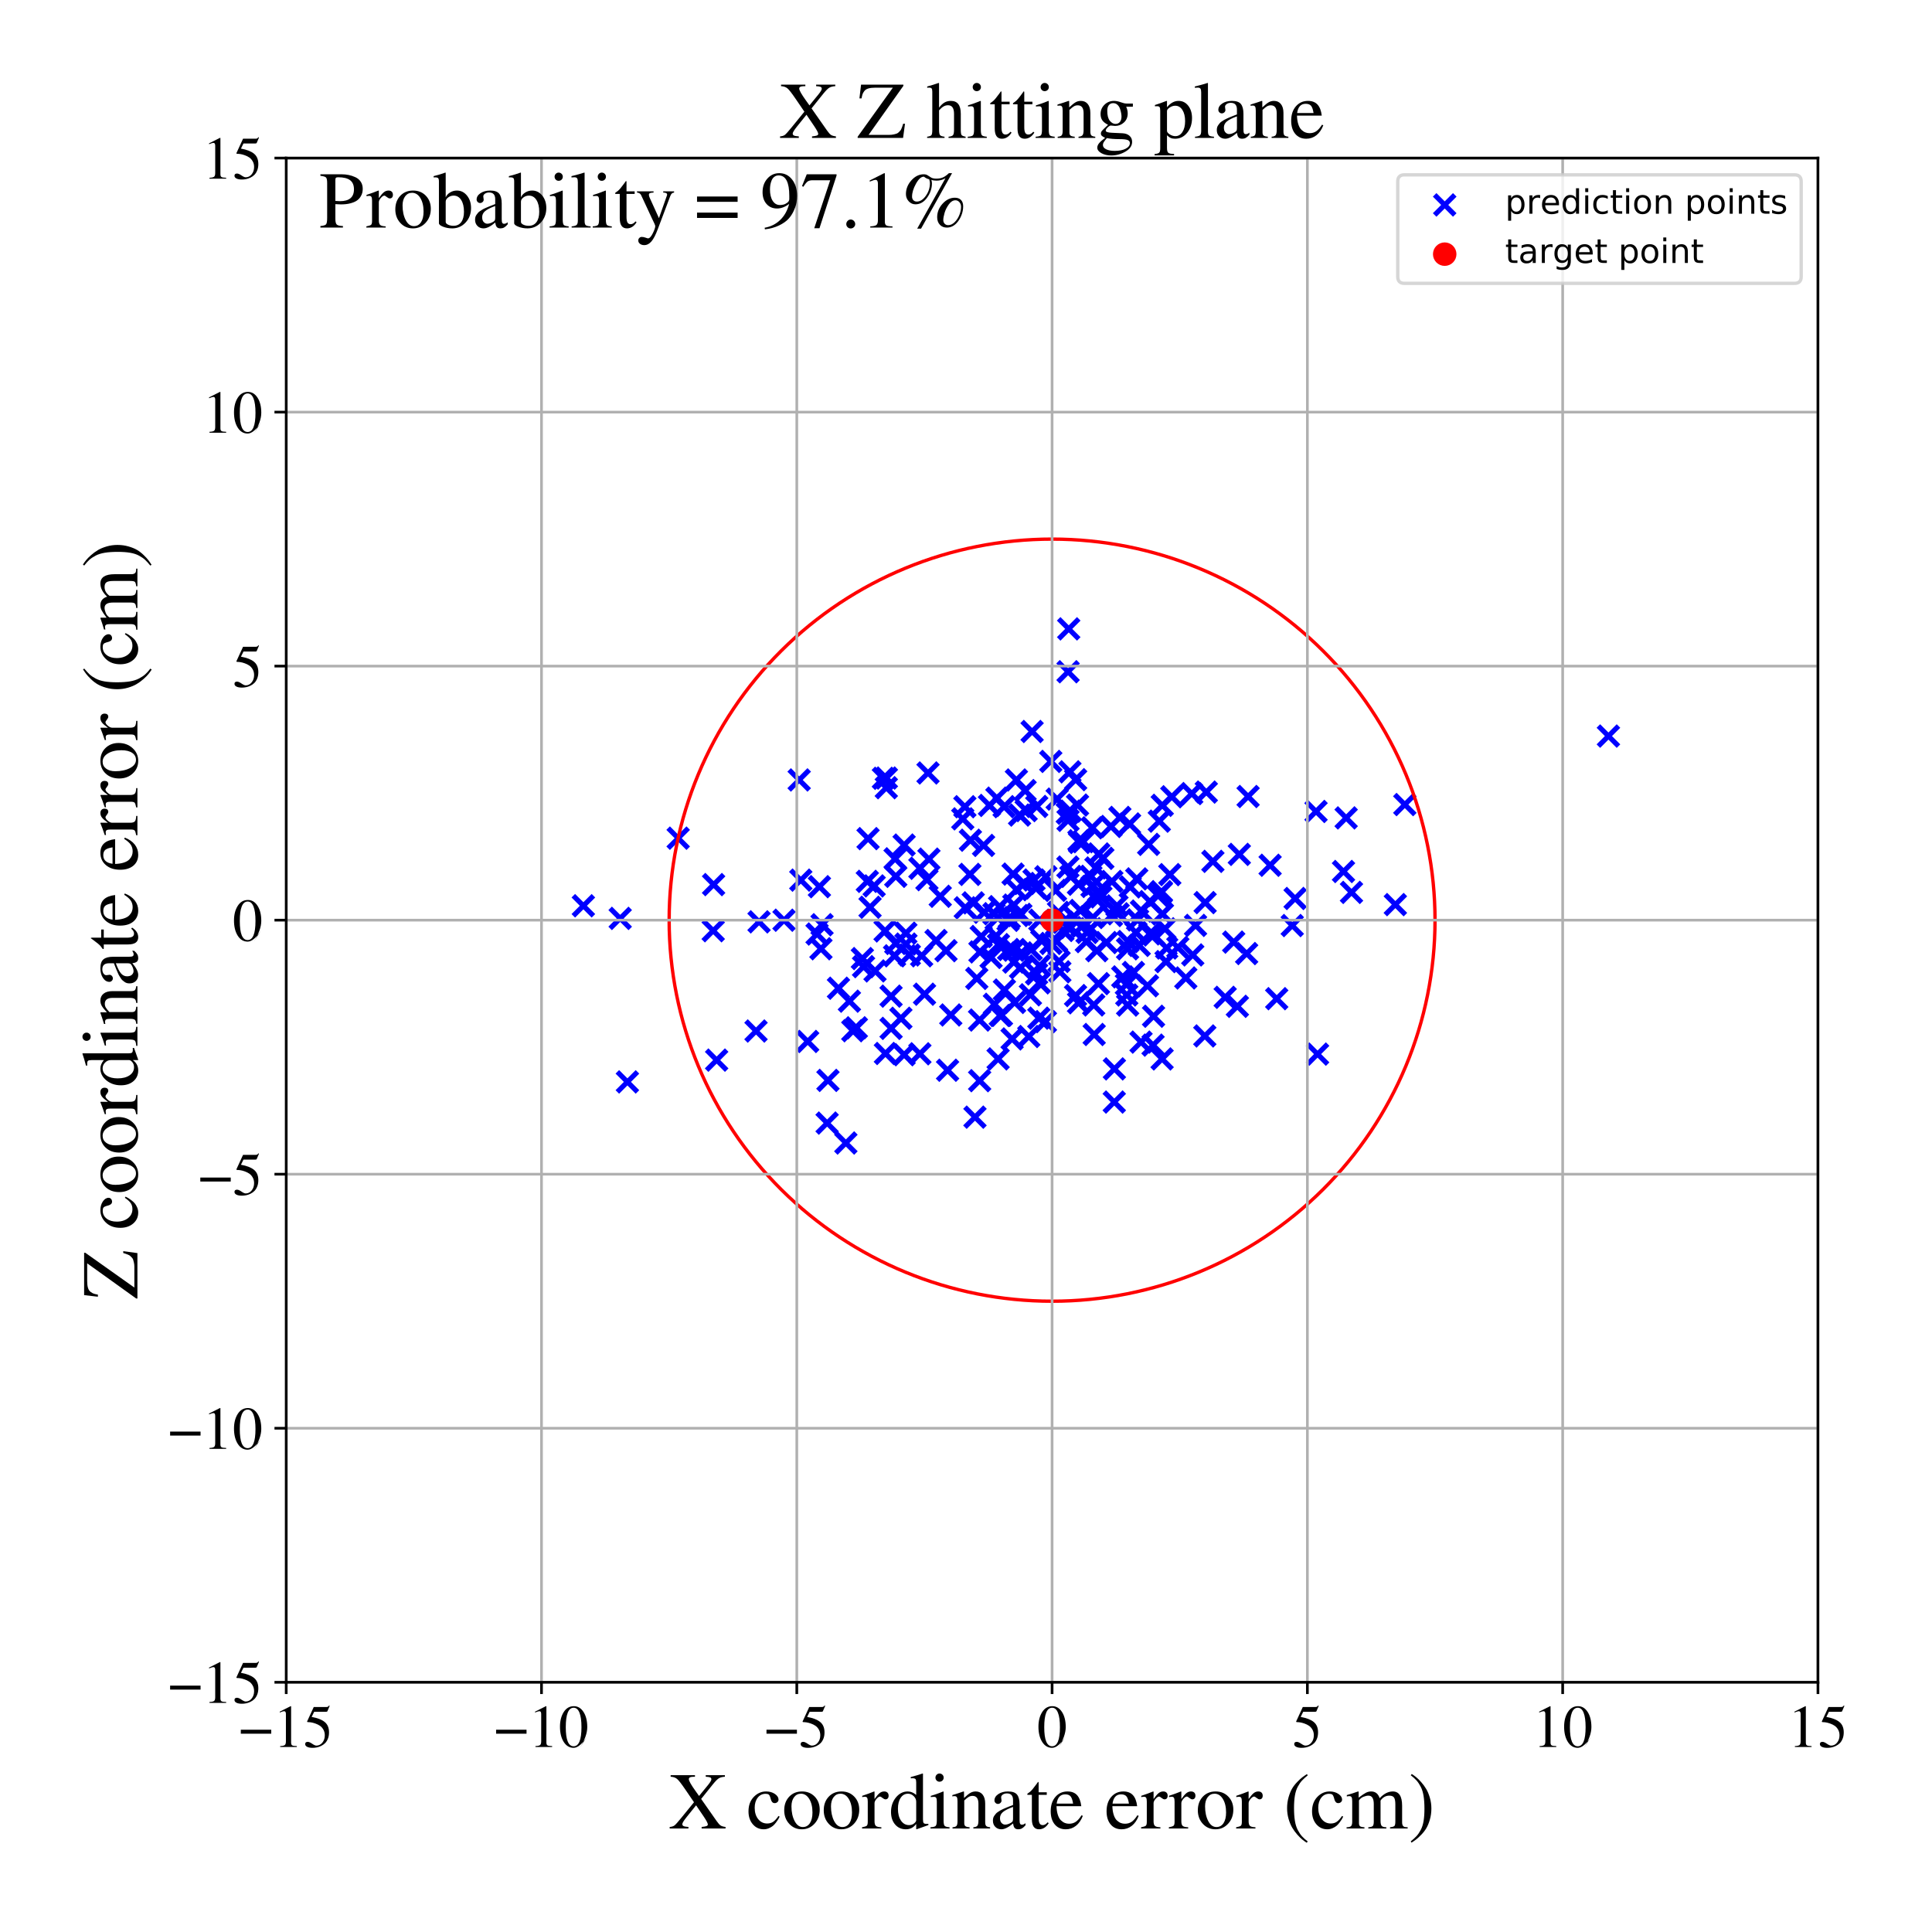 <?xml version="1.0" encoding="utf-8" standalone="no"?>
<!DOCTYPE svg PUBLIC "-//W3C//DTD SVG 1.1//EN"
  "http://www.w3.org/Graphics/SVG/1.1/DTD/svg11.dtd">
<!-- Created with matplotlib (https://matplotlib.org/) -->
<svg height="576pt" version="1.1" viewBox="0 0 576 576" width="576pt" xmlns="http://www.w3.org/2000/svg" xmlns:xlink="http://www.w3.org/1999/xlink">
 <defs>
  <style type="text/css">
*{stroke-linecap:butt;stroke-linejoin:round;}
  </style>
 </defs>
 <g id="figure_1">
  <g id="patch_1">
   <path d="M 0 576 
L 576 576 
L 576 0 
L 0 0 
z
" style="fill:#ffffff;"/>
  </g>
  <g id="axes_1">
   <g id="patch_2">
    <path d="M 85.331 501.548 
L 542 501.548 
L 542 47.121 
L 85.331 47.121 
z
" style="fill:#ffffff;"/>
   </g>
   <g id="PathCollection_1">
    <defs>
     <path d="M -3 3 
L 3 -3 
M -3 -3 
L 3 3 
" id="mc14449f4c6" style="stroke:#0000ff;stroke-width:1.5;"/>
    </defs>
    <g clip-path="url(#p0d87d9f809)">
     <use style="fill:#0000ff;stroke:#0000ff;stroke-width:1.5;" x="297.675" xlink:href="#mc14449f4c6" y="281.623"/>
     <use style="fill:#0000ff;stroke:#0000ff;stroke-width:1.5;" x="249.976" xlink:href="#mc14449f4c6" y="294.627"/>
     <use style="fill:#0000ff;stroke:#0000ff;stroke-width:1.5;" x="244.755" xlink:href="#mc14449f4c6" y="282.856"/>
     <use style="fill:#0000ff;stroke:#0000ff;stroke-width:1.5;" x="328.796" xlink:href="#mc14449f4c6" y="255.905"/>
     <use style="fill:#0000ff;stroke:#0000ff;stroke-width:1.5;" x="274.255" xlink:href="#mc14449f4c6" y="258.867"/>
     <use style="fill:#0000ff;stroke:#0000ff;stroke-width:1.5;" x="355.608" xlink:href="#mc14449f4c6" y="284.696"/>
     <use style="fill:#0000ff;stroke:#0000ff;stroke-width:1.5;" x="304.259" xlink:href="#mc14449f4c6" y="288.506"/>
     <use style="fill:#0000ff;stroke:#0000ff;stroke-width:1.5;" x="291.216" xlink:href="#mc14449f4c6" y="291.704"/>
     <use style="fill:#0000ff;stroke:#0000ff;stroke-width:1.5;" x="331.224" xlink:href="#mc14449f4c6" y="246.396"/>
     <use style="fill:#0000ff;stroke:#0000ff;stroke-width:1.5;" x="321.523" xlink:href="#mc14449f4c6" y="263.623"/>
     <use style="fill:#0000ff;stroke:#0000ff;stroke-width:1.5;" x="353.53" xlink:href="#mc14449f4c6" y="291.567"/>
     <use style="fill:#0000ff;stroke:#0000ff;stroke-width:1.5;" x="264.239" xlink:href="#mc14449f4c6" y="234.842"/>
     <use style="fill:#0000ff;stroke:#0000ff;stroke-width:1.5;" x="400.546" xlink:href="#mc14449f4c6" y="259.822"/>
     <use style="fill:#0000ff;stroke:#0000ff;stroke-width:1.5;" x="289.312" xlink:href="#mc14449f4c6" y="250.502"/>
     <use style="fill:#0000ff;stroke:#0000ff;stroke-width:1.5;" x="342.453" xlink:href="#mc14449f4c6" y="251.739"/>
     <use style="fill:#0000ff;stroke:#0000ff;stroke-width:1.5;" x="318.621" xlink:href="#mc14449f4c6" y="187.492"/>
     <use style="fill:#0000ff;stroke:#0000ff;stroke-width:1.5;" x="310.589" xlink:href="#mc14449f4c6" y="280.474"/>
     <use style="fill:#0000ff;stroke:#0000ff;stroke-width:1.5;" x="300.705" xlink:href="#mc14449f4c6" y="283.084"/>
     <use style="fill:#0000ff;stroke:#0000ff;stroke-width:1.5;" x="212.75" xlink:href="#mc14449f4c6" y="263.73"/>
     <use style="fill:#0000ff;stroke:#0000ff;stroke-width:1.5;" x="316.963" xlink:href="#mc14449f4c6" y="274.971"/>
     <use style="fill:#0000ff;stroke:#0000ff;stroke-width:1.5;" x="343.918" xlink:href="#mc14449f4c6" y="302.983"/>
     <use style="fill:#0000ff;stroke:#0000ff;stroke-width:1.5;" x="280.326" xlink:href="#mc14449f4c6" y="267.219"/>
     <use style="fill:#0000ff;stroke:#0000ff;stroke-width:1.5;" x="292.152" xlink:href="#mc14449f4c6" y="283.804"/>
     <use style="fill:#0000ff;stroke:#0000ff;stroke-width:1.5;" x="315.58" xlink:href="#mc14449f4c6" y="272.002"/>
     <use style="fill:#0000ff;stroke:#0000ff;stroke-width:1.5;" x="266.854" xlink:href="#mc14449f4c6" y="256.044"/>
     <use style="fill:#0000ff;stroke:#0000ff;stroke-width:1.5;" x="372.106" xlink:href="#mc14449f4c6" y="237.469"/>
     <use style="fill:#0000ff;stroke:#0000ff;stroke-width:1.5;" x="325.641" xlink:href="#mc14449f4c6" y="246.795"/>
     <use style="fill:#0000ff;stroke:#0000ff;stroke-width:1.5;" x="313.33" xlink:href="#mc14449f4c6" y="281.276"/>
     <use style="fill:#0000ff;stroke:#0000ff;stroke-width:1.5;" x="327.6" xlink:href="#mc14449f4c6" y="254.59"/>
     <use style="fill:#0000ff;stroke:#0000ff;stroke-width:1.5;" x="392.813" xlink:href="#mc14449f4c6" y="314.268"/>
     <use style="fill:#0000ff;stroke:#0000ff;stroke-width:1.5;" x="327.001" xlink:href="#mc14449f4c6" y="283.431"/>
     <use style="fill:#0000ff;stroke:#0000ff;stroke-width:1.5;" x="305.928" xlink:href="#mc14449f4c6" y="241.666"/>
     <use style="fill:#0000ff;stroke:#0000ff;stroke-width:1.5;" x="246.596" xlink:href="#mc14449f4c6" y="334.83"/>
     <use style="fill:#0000ff;stroke:#0000ff;stroke-width:1.5;" x="269.547" xlink:href="#mc14449f4c6" y="251.941"/>
     <use style="fill:#0000ff;stroke:#0000ff;stroke-width:1.5;" x="325.562" xlink:href="#mc14449f4c6" y="264.291"/>
     <use style="fill:#0000ff;stroke:#0000ff;stroke-width:1.5;" x="308.779" xlink:href="#mc14449f4c6" y="264.729"/>
     <use style="fill:#0000ff;stroke:#0000ff;stroke-width:1.5;" x="311.805" xlink:href="#mc14449f4c6" y="261.398"/>
     <use style="fill:#0000ff;stroke:#0000ff;stroke-width:1.5;" x="296.971" xlink:href="#mc14449f4c6" y="279.055"/>
     <use style="fill:#0000ff;stroke:#0000ff;stroke-width:1.5;" x="328.217" xlink:href="#mc14449f4c6" y="267.405"/>
     <use style="fill:#0000ff;stroke:#0000ff;stroke-width:1.5;" x="347.291" xlink:href="#mc14449f4c6" y="276.897"/>
     <use style="fill:#0000ff;stroke:#0000ff;stroke-width:1.5;" x="276.677" xlink:href="#mc14449f4c6" y="230.449"/>
     <use style="fill:#0000ff;stroke:#0000ff;stroke-width:1.5;" x="304.357" xlink:href="#mc14449f4c6" y="272.604"/>
     <use style="fill:#0000ff;stroke:#0000ff;stroke-width:1.5;" x="302.483" xlink:href="#mc14449f4c6" y="298.865"/>
     <use style="fill:#0000ff;stroke:#0000ff;stroke-width:1.5;" x="276.947" xlink:href="#mc14449f4c6" y="256.136"/>
     <use style="fill:#0000ff;stroke:#0000ff;stroke-width:1.5;" x="326.805" xlink:href="#mc14449f4c6" y="267.965"/>
     <use style="fill:#0000ff;stroke:#0000ff;stroke-width:1.5;" x="274.778" xlink:href="#mc14449f4c6" y="284.957"/>
     <use style="fill:#0000ff;stroke:#0000ff;stroke-width:1.5;" x="416.005" xlink:href="#mc14449f4c6" y="269.695"/>
     <use style="fill:#0000ff;stroke:#0000ff;stroke-width:1.5;" x="282.51" xlink:href="#mc14449f4c6" y="319.077"/>
     <use style="fill:#0000ff;stroke:#0000ff;stroke-width:1.5;" x="333.002" xlink:href="#mc14449f4c6" y="270.076"/>
     <use style="fill:#0000ff;stroke:#0000ff;stroke-width:1.5;" x="298.019" xlink:href="#mc14449f4c6" y="270.302"/>
     <use style="fill:#0000ff;stroke:#0000ff;stroke-width:1.5;" x="292.046" xlink:href="#mc14449f4c6" y="304.116"/>
     <use style="fill:#0000ff;stroke:#0000ff;stroke-width:1.5;" x="300.906" xlink:href="#mc14449f4c6" y="273.681"/>
     <use style="fill:#0000ff;stroke:#0000ff;stroke-width:1.5;" x="346.464" xlink:href="#mc14449f4c6" y="315.707"/>
     <use style="fill:#0000ff;stroke:#0000ff;stroke-width:1.5;" x="292.071" xlink:href="#mc14449f4c6" y="322.188"/>
     <use style="fill:#0000ff;stroke:#0000ff;stroke-width:1.5;" x="315.002" xlink:href="#mc14449f4c6" y="280.599"/>
     <use style="fill:#0000ff;stroke:#0000ff;stroke-width:1.5;" x="264.256" xlink:href="#mc14449f4c6" y="231.963"/>
     <use style="fill:#0000ff;stroke:#0000ff;stroke-width:1.5;" x="238.748" xlink:href="#mc14449f4c6" y="262.4"/>
     <use style="fill:#0000ff;stroke:#0000ff;stroke-width:1.5;" x="304.539" xlink:href="#mc14449f4c6" y="284.078"/>
     <use style="fill:#0000ff;stroke:#0000ff;stroke-width:1.5;" x="340.3" xlink:href="#mc14449f4c6" y="271.623"/>
     <use style="fill:#0000ff;stroke:#0000ff;stroke-width:1.5;" x="322.914" xlink:href="#mc14449f4c6" y="250.939"/>
     <use style="fill:#0000ff;stroke:#0000ff;stroke-width:1.5;" x="319.237" xlink:href="#mc14449f4c6" y="276.544"/>
     <use style="fill:#0000ff;stroke:#0000ff;stroke-width:1.5;" x="318.981" xlink:href="#mc14449f4c6" y="230.112"/>
     <use style="fill:#0000ff;stroke:#0000ff;stroke-width:1.5;" x="173.923" xlink:href="#mc14449f4c6" y="270.045"/>
     <use style="fill:#0000ff;stroke:#0000ff;stroke-width:1.5;" x="306.72" xlink:href="#mc14449f4c6" y="309.021"/>
     <use style="fill:#0000ff;stroke:#0000ff;stroke-width:1.5;" x="339.147" xlink:href="#mc14449f4c6" y="274.256"/>
     <use style="fill:#0000ff;stroke:#0000ff;stroke-width:1.5;" x="258.586" xlink:href="#mc14449f4c6" y="262.762"/>
     <use style="fill:#0000ff;stroke:#0000ff;stroke-width:1.5;" x="202.192" xlink:href="#mc14449f4c6" y="249.891"/>
     <use style="fill:#0000ff;stroke:#0000ff;stroke-width:1.5;" x="302.239" xlink:href="#mc14449f4c6" y="286.827"/>
     <use style="fill:#0000ff;stroke:#0000ff;stroke-width:1.5;" x="386.12" xlink:href="#mc14449f4c6" y="267.867"/>
     <use style="fill:#0000ff;stroke:#0000ff;stroke-width:1.5;" x="321.249" xlink:href="#mc14449f4c6" y="240.017"/>
     <use style="fill:#0000ff;stroke:#0000ff;stroke-width:1.5;" x="296.469" xlink:href="#mc14449f4c6" y="299.417"/>
     <use style="fill:#0000ff;stroke:#0000ff;stroke-width:1.5;" x="289.156" xlink:href="#mc14449f4c6" y="260.691"/>
     <use style="fill:#0000ff;stroke:#0000ff;stroke-width:1.5;" x="479.532" xlink:href="#mc14449f4c6" y="219.448"/>
     <use style="fill:#0000ff;stroke:#0000ff;stroke-width:1.5;" x="184.904" xlink:href="#mc14449f4c6" y="273.803"/>
     <use style="fill:#0000ff;stroke:#0000ff;stroke-width:1.5;" x="315.18" xlink:href="#mc14449f4c6" y="238.238"/>
     <use style="fill:#0000ff;stroke:#0000ff;stroke-width:1.5;" x="315.744" xlink:href="#mc14449f4c6" y="286.63"/>
     <use style="fill:#0000ff;stroke:#0000ff;stroke-width:1.5;" x="302.032" xlink:href="#mc14449f4c6" y="260.6"/>
     <use style="fill:#0000ff;stroke:#0000ff;stroke-width:1.5;" x="287.779" xlink:href="#mc14449f4c6" y="270.643"/>
     <use style="fill:#0000ff;stroke:#0000ff;stroke-width:1.5;" x="345.227" xlink:href="#mc14449f4c6" y="266.947"/>
     <use style="fill:#0000ff;stroke:#0000ff;stroke-width:1.5;" x="365.27" xlink:href="#mc14449f4c6" y="297.341"/>
     <use style="fill:#0000ff;stroke:#0000ff;stroke-width:1.5;" x="325.207" xlink:href="#mc14449f4c6" y="276.874"/>
     <use style="fill:#0000ff;stroke:#0000ff;stroke-width:1.5;" x="322.598" xlink:href="#mc14449f4c6" y="276.139"/>
     <use style="fill:#0000ff;stroke:#0000ff;stroke-width:1.5;" x="309.087" xlink:href="#mc14449f4c6" y="240.432"/>
     <use style="fill:#0000ff;stroke:#0000ff;stroke-width:1.5;" x="257.103" xlink:href="#mc14449f4c6" y="285.784"/>
     <use style="fill:#0000ff;stroke:#0000ff;stroke-width:1.5;" x="313.276" xlink:href="#mc14449f4c6" y="227.005"/>
     <use style="fill:#0000ff;stroke:#0000ff;stroke-width:1.5;" x="346.269" xlink:href="#mc14449f4c6" y="265.838"/>
     <use style="fill:#0000ff;stroke:#0000ff;stroke-width:1.5;" x="267.064" xlink:href="#mc14449f4c6" y="261.266"/>
     <use style="fill:#0000ff;stroke:#0000ff;stroke-width:1.5;" x="298.579" xlink:href="#mc14449f4c6" y="302.686"/>
     <use style="fill:#0000ff;stroke:#0000ff;stroke-width:1.5;" x="309.889" xlink:href="#mc14449f4c6" y="293.028"/>
     <use style="fill:#0000ff;stroke:#0000ff;stroke-width:1.5;" x="283.465" xlink:href="#mc14449f4c6" y="302.602"/>
     <use style="fill:#0000ff;stroke:#0000ff;stroke-width:1.5;" x="340.182" xlink:href="#mc14449f4c6" y="310.689"/>
     <use style="fill:#0000ff;stroke:#0000ff;stroke-width:1.5;" x="245.083" xlink:href="#mc14449f4c6" y="275.695"/>
     <use style="fill:#0000ff;stroke:#0000ff;stroke-width:1.5;" x="321.869" xlink:href="#mc14449f4c6" y="251.17"/>
     <use style="fill:#0000ff;stroke:#0000ff;stroke-width:1.5;" x="305.617" xlink:href="#mc14449f4c6" y="235.708"/>
     <use style="fill:#0000ff;stroke:#0000ff;stroke-width:1.5;" x="319.116" xlink:href="#mc14449f4c6" y="241.833"/>
     <use style="fill:#0000ff;stroke:#0000ff;stroke-width:1.5;" x="318.195" xlink:href="#mc14449f4c6" y="242.469"/>
     <use style="fill:#0000ff;stroke:#0000ff;stroke-width:1.5;" x="301.742" xlink:href="#mc14449f4c6" y="309.739"/>
     <use style="fill:#0000ff;stroke:#0000ff;stroke-width:1.5;" x="265.659" xlink:href="#mc14449f4c6" y="296.988"/>
     <use style="fill:#0000ff;stroke:#0000ff;stroke-width:1.5;" x="326.735" xlink:href="#mc14449f4c6" y="258.774"/>
     <use style="fill:#0000ff;stroke:#0000ff;stroke-width:1.5;" x="296.319" xlink:href="#mc14449f4c6" y="272.403"/>
     <use style="fill:#0000ff;stroke:#0000ff;stroke-width:1.5;" x="348.764" xlink:href="#mc14449f4c6" y="260.756"/>
     <use style="fill:#0000ff;stroke:#0000ff;stroke-width:1.5;" x="321.674" xlink:href="#mc14449f4c6" y="250.655"/>
     <use style="fill:#0000ff;stroke:#0000ff;stroke-width:1.5;" x="331.483" xlink:href="#mc14449f4c6" y="262.791"/>
     <use style="fill:#0000ff;stroke:#0000ff;stroke-width:1.5;" x="380.637" xlink:href="#mc14449f4c6" y="297.742"/>
     <use style="fill:#0000ff;stroke:#0000ff;stroke-width:1.5;" x="279.07" xlink:href="#mc14449f4c6" y="280.399"/>
     <use style="fill:#0000ff;stroke:#0000ff;stroke-width:1.5;" x="333.87" xlink:href="#mc14449f4c6" y="243.699"/>
     <use style="fill:#0000ff;stroke:#0000ff;stroke-width:1.5;" x="292.537" xlink:href="#mc14449f4c6" y="279.204"/>
     <use style="fill:#0000ff;stroke:#0000ff;stroke-width:1.5;" x="276.347" xlink:href="#mc14449f4c6" y="262.255"/>
     <use style="fill:#0000ff;stroke:#0000ff;stroke-width:1.5;" x="321.559" xlink:href="#mc14449f4c6" y="298.97"/>
     <use style="fill:#0000ff;stroke:#0000ff;stroke-width:1.5;" x="346.511" xlink:href="#mc14449f4c6" y="240.097"/>
     <use style="fill:#0000ff;stroke:#0000ff;stroke-width:1.5;" x="309.921" xlink:href="#mc14449f4c6" y="287.948"/>
     <use style="fill:#0000ff;stroke:#0000ff;stroke-width:1.5;" x="345.629" xlink:href="#mc14449f4c6" y="244.817"/>
     <use style="fill:#0000ff;stroke:#0000ff;stroke-width:1.5;" x="371.667" xlink:href="#mc14449f4c6" y="284.288"/>
     <use style="fill:#0000ff;stroke:#0000ff;stroke-width:1.5;" x="270.067" xlink:href="#mc14449f4c6" y="278.211"/>
     <use style="fill:#0000ff;stroke:#0000ff;stroke-width:1.5;" x="309.04" xlink:href="#mc14449f4c6" y="290.354"/>
     <use style="fill:#0000ff;stroke:#0000ff;stroke-width:1.5;" x="361.607" xlink:href="#mc14449f4c6" y="256.799"/>
     <use style="fill:#0000ff;stroke:#0000ff;stroke-width:1.5;" x="269.552" xlink:href="#mc14449f4c6" y="314.449"/>
     <use style="fill:#0000ff;stroke:#0000ff;stroke-width:1.5;" x="293.238" xlink:href="#mc14449f4c6" y="252.044"/>
     <use style="fill:#0000ff;stroke:#0000ff;stroke-width:1.5;" x="226.298" xlink:href="#mc14449f4c6" y="274.836"/>
     <use style="fill:#0000ff;stroke:#0000ff;stroke-width:1.5;" x="225.399" xlink:href="#mc14449f4c6" y="307.384"/>
     <use style="fill:#0000ff;stroke:#0000ff;stroke-width:1.5;" x="246.845" xlink:href="#mc14449f4c6" y="322.105"/>
     <use style="fill:#0000ff;stroke:#0000ff;stroke-width:1.5;" x="258.798" xlink:href="#mc14449f4c6" y="250.023"/>
     <use style="fill:#0000ff;stroke:#0000ff;stroke-width:1.5;" x="311.675" xlink:href="#mc14449f4c6" y="304.585"/>
     <use style="fill:#0000ff;stroke:#0000ff;stroke-width:1.5;" x="318.379" xlink:href="#mc14449f4c6" y="258.5"/>
     <use style="fill:#0000ff;stroke:#0000ff;stroke-width:1.5;" x="318.433" xlink:href="#mc14449f4c6" y="200.276"/>
     <use style="fill:#0000ff;stroke:#0000ff;stroke-width:1.5;" x="342.106" xlink:href="#mc14449f4c6" y="293.893"/>
     <use style="fill:#0000ff;stroke:#0000ff;stroke-width:1.5;" x="303.076" xlink:href="#mc14449f4c6" y="265.248"/>
     <use style="fill:#0000ff;stroke:#0000ff;stroke-width:1.5;" x="347.836" xlink:href="#mc14449f4c6" y="282.642"/>
     <use style="fill:#0000ff;stroke:#0000ff;stroke-width:1.5;" x="290.674" xlink:href="#mc14449f4c6" y="333.063"/>
     <use style="fill:#0000ff;stroke:#0000ff;stroke-width:1.5;" x="212.637" xlink:href="#mc14449f4c6" y="277.481"/>
     <use style="fill:#0000ff;stroke:#0000ff;stroke-width:1.5;" x="-1" xlink:href="#mc14449f4c6" y="313.457"/>
     <use style="fill:#0000ff;stroke:#0000ff;stroke-width:1.5;" x="-1" xlink:href="#mc14449f4c6" y="313.631"/>
     <use style="fill:#0000ff;stroke:#0000ff;stroke-width:1.5;" x="314.682" xlink:href="#mc14449f4c6" y="265.453"/>
     <use style="fill:#0000ff;stroke:#0000ff;stroke-width:1.5;" x="336.765" xlink:href="#mc14449f4c6" y="245.641"/>
     <use style="fill:#0000ff;stroke:#0000ff;stroke-width:1.5;" x="299.451" xlink:href="#mc14449f4c6" y="295.161"/>
     <use style="fill:#0000ff;stroke:#0000ff;stroke-width:1.5;" x="378.668" xlink:href="#mc14449f4c6" y="257.968"/>
     <use style="fill:#0000ff;stroke:#0000ff;stroke-width:1.5;" x="320.121" xlink:href="#mc14449f4c6" y="273.307"/>
     <use style="fill:#0000ff;stroke:#0000ff;stroke-width:1.5;" x="320.687" xlink:href="#mc14449f4c6" y="232.451"/>
     <use style="fill:#0000ff;stroke:#0000ff;stroke-width:1.5;" x="333.358" xlink:href="#mc14449f4c6" y="272.44"/>
     <use style="fill:#0000ff;stroke:#0000ff;stroke-width:1.5;" x="326.218" xlink:href="#mc14449f4c6" y="308.418"/>
     <use style="fill:#0000ff;stroke:#0000ff;stroke-width:1.5;" x="337.915" xlink:href="#mc14449f4c6" y="289.927"/>
     <use style="fill:#0000ff;stroke:#0000ff;stroke-width:1.5;" x="240.797" xlink:href="#mc14449f4c6" y="310.496"/>
     <use style="fill:#0000ff;stroke:#0000ff;stroke-width:1.5;" x="-1" xlink:href="#mc14449f4c6" y="216.23"/>
     <use style="fill:#0000ff;stroke:#0000ff;stroke-width:1.5;" x="-1" xlink:href="#mc14449f4c6" y="218.338"/>
     <use style="fill:#0000ff;stroke:#0000ff;stroke-width:1.5;" x="252.182" xlink:href="#mc14449f4c6" y="340.77"/>
     <use style="fill:#0000ff;stroke:#0000ff;stroke-width:1.5;" x="336.167" xlink:href="#mc14449f4c6" y="282.873"/>
     <use style="fill:#0000ff;stroke:#0000ff;stroke-width:1.5;" x="359.294" xlink:href="#mc14449f4c6" y="269.098"/>
     <use style="fill:#0000ff;stroke:#0000ff;stroke-width:1.5;" x="385.265" xlink:href="#mc14449f4c6" y="275.942"/>
     <use style="fill:#0000ff;stroke:#0000ff;stroke-width:1.5;" x="297.208" xlink:href="#mc14449f4c6" y="237.951"/>
     <use style="fill:#0000ff;stroke:#0000ff;stroke-width:1.5;" x="356.436" xlink:href="#mc14449f4c6" y="275.896"/>
     <use style="fill:#0000ff;stroke:#0000ff;stroke-width:1.5;" x="307.209" xlink:href="#mc14449f4c6" y="296.586"/>
     <use style="fill:#0000ff;stroke:#0000ff;stroke-width:1.5;" x="309.715" xlink:href="#mc14449f4c6" y="303.548"/>
     <use style="fill:#0000ff;stroke:#0000ff;stroke-width:1.5;" x="295.477" xlink:href="#mc14449f4c6" y="285.449"/>
     <use style="fill:#0000ff;stroke:#0000ff;stroke-width:1.5;" x="307.417" xlink:href="#mc14449f4c6" y="283.111"/>
     <use style="fill:#0000ff;stroke:#0000ff;stroke-width:1.5;" x="367.81" xlink:href="#mc14449f4c6" y="280.875"/>
     <use style="fill:#0000ff;stroke:#0000ff;stroke-width:1.5;" x="325.834" xlink:href="#mc14449f4c6" y="273.549"/>
     <use style="fill:#0000ff;stroke:#0000ff;stroke-width:1.5;" x="244.295" xlink:href="#mc14449f4c6" y="264.353"/>
     <use style="fill:#0000ff;stroke:#0000ff;stroke-width:1.5;" x="318.424" xlink:href="#mc14449f4c6" y="244.573"/>
     <use style="fill:#0000ff;stroke:#0000ff;stroke-width:1.5;" x="342.787" xlink:href="#mc14449f4c6" y="278.427"/>
     <use style="fill:#0000ff;stroke:#0000ff;stroke-width:1.5;" x="268.585" xlink:href="#mc14449f4c6" y="303.582"/>
     <use style="fill:#0000ff;stroke:#0000ff;stroke-width:1.5;" x="297.516" xlink:href="#mc14449f4c6" y="273.566"/>
     <use style="fill:#0000ff;stroke:#0000ff;stroke-width:1.5;" x="238.266" xlink:href="#mc14449f4c6" y="232.531"/>
     <use style="fill:#0000ff;stroke:#0000ff;stroke-width:1.5;" x="263.372" xlink:href="#mc14449f4c6" y="232.047"/>
     <use style="fill:#0000ff;stroke:#0000ff;stroke-width:1.5;" x="282.04" xlink:href="#mc14449f4c6" y="283.437"/>
     <use style="fill:#0000ff;stroke:#0000ff;stroke-width:1.5;" x="336.303" xlink:href="#mc14449f4c6" y="280.702"/>
     <use style="fill:#0000ff;stroke:#0000ff;stroke-width:1.5;" x="359.197" xlink:href="#mc14449f4c6" y="308.853"/>
     <use style="fill:#0000ff;stroke:#0000ff;stroke-width:1.5;" x="320.662" xlink:href="#mc14449f4c6" y="296.81"/>
     <use style="fill:#0000ff;stroke:#0000ff;stroke-width:1.5;" x="335.934" xlink:href="#mc14449f4c6" y="296.64"/>
     <use style="fill:#0000ff;stroke:#0000ff;stroke-width:1.5;" x="327.493" xlink:href="#mc14449f4c6" y="293.253"/>
     <use style="fill:#0000ff;stroke:#0000ff;stroke-width:1.5;" x="619.323" xlink:href="#mc14449f4c6" y="200.695"/>
     <use style="fill:#0000ff;stroke:#0000ff;stroke-width:1.5;" x="213.66" xlink:href="#mc14449f4c6" y="316.059"/>
     <use style="fill:#0000ff;stroke:#0000ff;stroke-width:1.5;" x="343.773" xlink:href="#mc14449f4c6" y="311.591"/>
     <use style="fill:#0000ff;stroke:#0000ff;stroke-width:1.5;" x="336.189" xlink:href="#mc14449f4c6" y="299.653"/>
     <use style="fill:#0000ff;stroke:#0000ff;stroke-width:1.5;" x="297.57" xlink:href="#mc14449f4c6" y="315.694"/>
     <use style="fill:#0000ff;stroke:#0000ff;stroke-width:1.5;" x="263.872" xlink:href="#mc14449f4c6" y="277.546"/>
     <use style="fill:#0000ff;stroke:#0000ff;stroke-width:1.5;" x="287.665" xlink:href="#mc14449f4c6" y="240.513"/>
     <use style="fill:#0000ff;stroke:#0000ff;stroke-width:1.5;" x="275.635" xlink:href="#mc14449f4c6" y="296.405"/>
     <use style="fill:#0000ff;stroke:#0000ff;stroke-width:1.5;" x="310.007" xlink:href="#mc14449f4c6" y="274.342"/>
     <use style="fill:#0000ff;stroke:#0000ff;stroke-width:1.5;" x="347.638" xlink:href="#mc14449f4c6" y="286.69"/>
     <use style="fill:#0000ff;stroke:#0000ff;stroke-width:1.5;" x="305.345" xlink:href="#mc14449f4c6" y="263.392"/>
     <use style="fill:#0000ff;stroke:#0000ff;stroke-width:1.5;" x="326.08" xlink:href="#mc14449f4c6" y="299.616"/>
     <use style="fill:#0000ff;stroke:#0000ff;stroke-width:1.5;" x="260.619" xlink:href="#mc14449f4c6" y="264.124"/>
     <use style="fill:#0000ff;stroke:#0000ff;stroke-width:1.5;" x="265.668" xlink:href="#mc14449f4c6" y="306.599"/>
     <use style="fill:#0000ff;stroke:#0000ff;stroke-width:1.5;" x="325.241" xlink:href="#mc14449f4c6" y="261.264"/>
     <use style="fill:#0000ff;stroke:#0000ff;stroke-width:1.5;" x="338.67" xlink:href="#mc14449f4c6" y="278.013"/>
     <use style="fill:#0000ff;stroke:#0000ff;stroke-width:1.5;" x="274.251" xlink:href="#mc14449f4c6" y="314.173"/>
     <use style="fill:#0000ff;stroke:#0000ff;stroke-width:1.5;" x="316.893" xlink:href="#mc14449f4c6" y="277.406"/>
     <use style="fill:#0000ff;stroke:#0000ff;stroke-width:1.5;" x="351.157" xlink:href="#mc14449f4c6" y="282.479"/>
     <use style="fill:#0000ff;stroke:#0000ff;stroke-width:1.5;" x="327.54" xlink:href="#mc14449f4c6" y="265.755"/>
     <use style="fill:#0000ff;stroke:#0000ff;stroke-width:1.5;" x="255.311" xlink:href="#mc14449f4c6" y="306.422"/>
     <use style="fill:#0000ff;stroke:#0000ff;stroke-width:1.5;" x="259.393" xlink:href="#mc14449f4c6" y="270.489"/>
     <use style="fill:#0000ff;stroke:#0000ff;stroke-width:1.5;" x="243.596" xlink:href="#mc14449f4c6" y="278.464"/>
     <use style="fill:#0000ff;stroke:#0000ff;stroke-width:1.5;" x="331.374" xlink:href="#mc14449f4c6" y="272.95"/>
     <use style="fill:#0000ff;stroke:#0000ff;stroke-width:1.5;" x="302.245" xlink:href="#mc14449f4c6" y="269.835"/>
     <use style="fill:#0000ff;stroke:#0000ff;stroke-width:1.5;" x="257.456" xlink:href="#mc14449f4c6" y="288.188"/>
     <use style="fill:#0000ff;stroke:#0000ff;stroke-width:1.5;" x="335.822" xlink:href="#mc14449f4c6" y="293.504"/>
     <use style="fill:#0000ff;stroke:#0000ff;stroke-width:1.5;" x="287.037" xlink:href="#mc14449f4c6" y="244.129"/>
     <use style="fill:#0000ff;stroke:#0000ff;stroke-width:1.5;" x="290.152" xlink:href="#mc14449f4c6" y="269.177"/>
     <use style="fill:#0000ff;stroke:#0000ff;stroke-width:1.5;" x="334.732" xlink:href="#mc14449f4c6" y="291.248"/>
     <use style="fill:#0000ff;stroke:#0000ff;stroke-width:1.5;" x="302.277" xlink:href="#mc14449f4c6" y="283.286"/>
     <use style="fill:#0000ff;stroke:#0000ff;stroke-width:1.5;" x="253.236" xlink:href="#mc14449f4c6" y="298.483"/>
     <use style="fill:#0000ff;stroke:#0000ff;stroke-width:1.5;" x="346.148" xlink:href="#mc14449f4c6" y="266.092"/>
     <use style="fill:#0000ff;stroke:#0000ff;stroke-width:1.5;" x="355.306" xlink:href="#mc14449f4c6" y="236.596"/>
     <use style="fill:#0000ff;stroke:#0000ff;stroke-width:1.5;" x="323.877" xlink:href="#mc14449f4c6" y="280.73"/>
     <use style="fill:#0000ff;stroke:#0000ff;stroke-width:1.5;" x="324.082" xlink:href="#mc14449f4c6" y="277.998"/>
     <use style="fill:#0000ff;stroke:#0000ff;stroke-width:1.5;" x="338.91" xlink:href="#mc14449f4c6" y="262.029"/>
     <use style="fill:#0000ff;stroke:#0000ff;stroke-width:1.5;" x="402.93" xlink:href="#mc14449f4c6" y="266.054"/>
     <use style="fill:#0000ff;stroke:#0000ff;stroke-width:1.5;" x="369.489" xlink:href="#mc14449f4c6" y="254.724"/>
     <use style="fill:#0000ff;stroke:#0000ff;stroke-width:1.5;" x="343.956" xlink:href="#mc14449f4c6" y="278.752"/>
     <use style="fill:#0000ff;stroke:#0000ff;stroke-width:1.5;" x="319.275" xlink:href="#mc14449f4c6" y="261.289"/>
     <use style="fill:#0000ff;stroke:#0000ff;stroke-width:1.5;" x="401.339" xlink:href="#mc14449f4c6" y="243.844"/>
     <use style="fill:#0000ff;stroke:#0000ff;stroke-width:1.5;" x="298.211" xlink:href="#mc14449f4c6" y="302.758"/>
     <use style="fill:#0000ff;stroke:#0000ff;stroke-width:1.5;" x="299.359" xlink:href="#mc14449f4c6" y="240.496"/>
     <use style="fill:#0000ff;stroke:#0000ff;stroke-width:1.5;" x="187.051" xlink:href="#mc14449f4c6" y="322.555"/>
     <use style="fill:#0000ff;stroke:#0000ff;stroke-width:1.5;" x="260.876" xlink:href="#mc14449f4c6" y="289.465"/>
     <use style="fill:#0000ff;stroke:#0000ff;stroke-width:1.5;" x="342.815" xlink:href="#mc14449f4c6" y="268.794"/>
     <use style="fill:#0000ff;stroke:#0000ff;stroke-width:1.5;" x="322.116" xlink:href="#mc14449f4c6" y="271.436"/>
     <use style="fill:#0000ff;stroke:#0000ff;stroke-width:1.5;" x="294.999" xlink:href="#mc14449f4c6" y="240.132"/>
     <use style="fill:#0000ff;stroke:#0000ff;stroke-width:1.5;" x="233.746" xlink:href="#mc14449f4c6" y="274.351"/>
     <use style="fill:#0000ff;stroke:#0000ff;stroke-width:1.5;" x="349.36" xlink:href="#mc14449f4c6" y="237.544"/>
     <use style="fill:#0000ff;stroke:#0000ff;stroke-width:1.5;" x="266.695" xlink:href="#mc14449f4c6" y="284.961"/>
     <use style="fill:#0000ff;stroke:#0000ff;stroke-width:1.5;" x="303.974" xlink:href="#mc14449f4c6" y="243.002"/>
     <use style="fill:#0000ff;stroke:#0000ff;stroke-width:1.5;" x="303.43" xlink:href="#mc14449f4c6" y="272.955"/>
     <use style="fill:#0000ff;stroke:#0000ff;stroke-width:1.5;" x="254.245" xlink:href="#mc14449f4c6" y="307.295"/>
     <use style="fill:#0000ff;stroke:#0000ff;stroke-width:1.5;" x="315.98" xlink:href="#mc14449f4c6" y="289.728"/>
     <use style="fill:#0000ff;stroke:#0000ff;stroke-width:1.5;" x="293.435" xlink:href="#mc14449f4c6" y="271.982"/>
     <use style="fill:#0000ff;stroke:#0000ff;stroke-width:1.5;" x="392.361" xlink:href="#mc14449f4c6" y="241.926"/>
     <use style="fill:#0000ff;stroke:#0000ff;stroke-width:1.5;" x="267.067" xlink:href="#mc14449f4c6" y="281.276"/>
     <use style="fill:#0000ff;stroke:#0000ff;stroke-width:1.5;" x="329.853" xlink:href="#mc14449f4c6" y="281.008"/>
     <use style="fill:#0000ff;stroke:#0000ff;stroke-width:1.5;" x="271.098" xlink:href="#mc14449f4c6" y="284.709"/>
     <use style="fill:#0000ff;stroke:#0000ff;stroke-width:1.5;" x="346.572" xlink:href="#mc14449f4c6" y="272.479"/>
     <use style="fill:#0000ff;stroke:#0000ff;stroke-width:1.5;" x="303.029" xlink:href="#mc14449f4c6" y="232.536"/>
     <use style="fill:#0000ff;stroke:#0000ff;stroke-width:1.5;" x="308.281" xlink:href="#mc14449f4c6" y="262.359"/>
     <use style="fill:#0000ff;stroke:#0000ff;stroke-width:1.5;" x="300.542" xlink:href="#mc14449f4c6" y="274.384"/>
     <use style="fill:#0000ff;stroke:#0000ff;stroke-width:1.5;" x="336.964" xlink:href="#mc14449f4c6" y="264.422"/>
     <use style="fill:#0000ff;stroke:#0000ff;stroke-width:1.5;" x="332.239" xlink:href="#mc14449f4c6" y="318.676"/>
     <use style="fill:#0000ff;stroke:#0000ff;stroke-width:1.5;" x="263.976" xlink:href="#mc14449f4c6" y="314.081"/>
     <use style="fill:#0000ff;stroke:#0000ff;stroke-width:1.5;" x="332.207" xlink:href="#mc14449f4c6" y="328.564"/>
     <use style="fill:#0000ff;stroke:#0000ff;stroke-width:1.5;" x="270.09" xlink:href="#mc14449f4c6" y="281.463"/>
     <use style="fill:#0000ff;stroke:#0000ff;stroke-width:1.5;" x="368.907" xlink:href="#mc14449f4c6" y="300.023"/>
     <use style="fill:#0000ff;stroke:#0000ff;stroke-width:1.5;" x="307.71" xlink:href="#mc14449f4c6" y="218.086"/>
     <use style="fill:#0000ff;stroke:#0000ff;stroke-width:1.5;" x="418.826" xlink:href="#mc14449f4c6" y="239.87"/>
     <use style="fill:#0000ff;stroke:#0000ff;stroke-width:1.5;" x="339.646" xlink:href="#mc14449f4c6" y="281.855"/>
     <use style="fill:#0000ff;stroke:#0000ff;stroke-width:1.5;" x="359.643" xlink:href="#mc14449f4c6" y="236.149"/>
    </g>
   </g>
   <g id="PathCollection_2">
    <defs>
     <path d="M 0 3 
C 0.796 3 1.559 2.684 2.121 2.121 
C 2.684 1.559 3 0.796 3 0 
C 3 -0.796 2.684 -1.559 2.121 -2.121 
C 1.559 -2.684 0.796 -3 0 -3 
C -0.796 -3 -1.559 -2.684 -2.121 -2.121 
C -2.684 -1.559 -3 -0.796 -3 0 
C -3 0.796 -2.684 1.559 -2.121 2.121 
C -1.559 2.684 -0.796 3 0 3 
z
" id="m02d037592e" style="stroke:#ff0000;"/>
    </defs>
    <g clip-path="url(#p0d87d9f809)">
     <use style="fill:#ff0000;stroke:#ff0000;" x="313.666" xlink:href="#m02d037592e" y="274.334"/>
    </g>
   </g>
   <g id="patch_3">
    <path clip-path="url(#p0d87d9f809)" d="M 313.666 387.941 
C 343.943 387.941 372.985 375.971 394.394 354.666 
C 415.803 333.362 427.833 304.463 427.833 274.334 
C 427.833 244.206 415.803 215.307 394.394 194.002 
C 372.985 172.698 343.943 160.728 313.666 160.728 
C 283.388 160.728 254.347 172.698 232.937 194.002 
C 211.528 215.307 199.498 244.206 199.498 274.334 
C 199.498 304.463 211.528 333.362 232.937 354.666 
C 254.347 375.971 283.388 387.941 313.666 387.941 
z
" style="fill:none;stroke:#ff0000;stroke-linejoin:miter;"/>
   </g>
   <g id="matplotlib.axis_1">
    <g id="xtick_1">
     <g id="line2d_1">
      <path clip-path="url(#p0d87d9f809)" d="M 85.331 501.548 
L 85.331 47.121 
" style="fill:none;stroke:#b0b0b0;stroke-linecap:square;stroke-width:0.8;"/>
     </g>
     <g id="line2d_2">
      <defs>
       <path d="M 0 0 
L 0 3.5 
" id="maef2e7c8eb" style="stroke:#000000;stroke-width:0.8;"/>
      </defs>
      <g>
       <use style="stroke:#000000;stroke-width:0.8;" x="85.331" xlink:href="#maef2e7c8eb" y="501.548"/>
      </g>
     </g>
     <g id="text_1">
      <!-- −15 -->
      <defs>
       <path d="M 3 22 
L 3 28.594 
L 53.406 28.594 
L 53.406 22 
z
" id="FreeSerif-8722"/>
       <path d="M 18.297 59.297 
Q 16.5 59.297 11.094 57.094 
L 11.094 58.5 
L 29.094 67.594 
L 29.906 67.406 
L 29.906 7.406 
Q 29.906 3.797 31.703 2.688 
Q 33.5 1.594 39.406 1.5 
L 39.406 0 
L 11.797 0 
L 11.797 1.5 
Q 17.406 1.703 19.344 3.141 
Q 21.297 4.594 21.297 9.297 
L 21.297 54.594 
Q 21.297 59.297 18.297 59.297 
z
" id="FreeSerif-49"/>
       <path d="M 35.703 19.406 
Q 35.703 24.703 33.344 28.797 
Q 31 32.906 27.641 35.156 
Q 24.297 37.406 20.141 38.844 
Q 16 40.297 12.953 40.75 
Q 9.906 41.203 7.594 41.203 
Q 6.406 41.203 6.406 42 
Q 6.406 42.297 6.5 42.5 
L 17.406 66.203 
L 38.297 66.203 
Q 39.906 66.203 40.844 66.703 
Q 41.797 67.203 42.906 68.797 
L 43.797 68.094 
L 40 59.203 
Q 39.594 58.297 37.703 58.297 
L 18.094 58.297 
L 13.906 49.797 
Q 28.5 47.203 35.594 41.344 
Q 42.703 35.5 42.703 24.203 
Q 42.703 18.297 40.844 13.688 
Q 39 9.094 36.141 6.297 
Q 33.297 3.5 29.547 1.703 
Q 25.797 -0.094 22.344 -0.75 
Q 18.906 -1.406 15.406 -1.406 
Q 9.797 -1.406 6.5 0.25 
Q 3.203 1.906 3.203 4.797 
Q 3.203 8.5 7.5 8.5 
Q 10.297 8.5 14.75 5.391 
Q 19.203 2.297 21.797 2.297 
Q 27.703 2.297 31.703 7.25 
Q 35.703 12.203 35.703 19.406 
z
" id="FreeSerif-53"/>
      </defs>
      <g transform="translate(71.255 520.841)scale(0.18 -0.18)">
       <use xlink:href="#FreeSerif-8722"/>
       <use x="56.4" xlink:href="#FreeSerif-49"/>
       <use x="106.4" xlink:href="#FreeSerif-53"/>
      </g>
     </g>
    </g>
    <g id="xtick_2">
     <g id="line2d_3">
      <path clip-path="url(#p0d87d9f809)" d="M 161.443 501.548 
L 161.443 47.121 
" style="fill:none;stroke:#b0b0b0;stroke-linecap:square;stroke-width:0.8;"/>
     </g>
     <g id="line2d_4">
      <g>
       <use style="stroke:#000000;stroke-width:0.8;" x="161.443" xlink:href="#maef2e7c8eb" y="501.548"/>
      </g>
     </g>
     <g id="text_2">
      <!-- −10 -->
      <defs>
       <path d="M 47.594 17.797 
Q 35.203 -1.406 25 -1.406 
Q 14.797 -1.406 8.594 8.391 
Q 2.406 18.203 2.406 33.594 
Q 2.406 48.094 8.594 57.844 
Q 14.797 67.594 25.406 67.594 
Q 35.203 67.594 41.391 58 
Q 47.594 48.406 47.594 33 
Q 47.594 17.797 35.203 -1.406 
z
M 25.094 65 
Q 12 65 12 32.703 
Q 12 1.203 25 1.203 
Q 38 1.203 38 32.797 
Q 38 48.5 34.703 56.75 
Q 31.406 65 25.094 65 
z
" id="FreeSerif-48"/>
      </defs>
      <g transform="translate(147.366 520.841)scale(0.18 -0.18)">
       <use xlink:href="#FreeSerif-8722"/>
       <use x="56.4" xlink:href="#FreeSerif-49"/>
       <use x="106.4" xlink:href="#FreeSerif-48"/>
      </g>
     </g>
    </g>
    <g id="xtick_3">
     <g id="line2d_5">
      <path clip-path="url(#p0d87d9f809)" d="M 237.554 501.548 
L 237.554 47.121 
" style="fill:none;stroke:#b0b0b0;stroke-linecap:square;stroke-width:0.8;"/>
     </g>
     <g id="line2d_6">
      <g>
       <use style="stroke:#000000;stroke-width:0.8;" x="237.554" xlink:href="#maef2e7c8eb" y="501.548"/>
      </g>
     </g>
     <g id="text_3">
      <!-- −5 -->
      <g transform="translate(227.978 520.841)scale(0.18 -0.18)">
       <use xlink:href="#FreeSerif-8722"/>
       <use x="56.4" xlink:href="#FreeSerif-53"/>
      </g>
     </g>
    </g>
    <g id="xtick_4">
     <g id="line2d_7">
      <path clip-path="url(#p0d87d9f809)" d="M 313.666 501.548 
L 313.666 47.121 
" style="fill:none;stroke:#b0b0b0;stroke-linecap:square;stroke-width:0.8;"/>
     </g>
     <g id="line2d_8">
      <g>
       <use style="stroke:#000000;stroke-width:0.8;" x="313.666" xlink:href="#maef2e7c8eb" y="501.548"/>
      </g>
     </g>
     <g id="text_4">
      <!-- 0 -->
      <g transform="translate(309.166 520.841)scale(0.18 -0.18)">
       <use xlink:href="#FreeSerif-48"/>
      </g>
     </g>
    </g>
    <g id="xtick_5">
     <g id="line2d_9">
      <path clip-path="url(#p0d87d9f809)" d="M 389.777 501.548 
L 389.777 47.121 
" style="fill:none;stroke:#b0b0b0;stroke-linecap:square;stroke-width:0.8;"/>
     </g>
     <g id="line2d_10">
      <g>
       <use style="stroke:#000000;stroke-width:0.8;" x="389.777" xlink:href="#maef2e7c8eb" y="501.548"/>
      </g>
     </g>
     <g id="text_5">
      <!-- 5 -->
      <g transform="translate(385.277 520.841)scale(0.18 -0.18)">
       <use xlink:href="#FreeSerif-53"/>
      </g>
     </g>
    </g>
    <g id="xtick_6">
     <g id="line2d_11">
      <path clip-path="url(#p0d87d9f809)" d="M 465.889 501.548 
L 465.889 47.121 
" style="fill:none;stroke:#b0b0b0;stroke-linecap:square;stroke-width:0.8;"/>
     </g>
     <g id="line2d_12">
      <g>
       <use style="stroke:#000000;stroke-width:0.8;" x="465.889" xlink:href="#maef2e7c8eb" y="501.548"/>
      </g>
     </g>
     <g id="text_6">
      <!-- 10 -->
      <g transform="translate(456.889 520.841)scale(0.18 -0.18)">
       <use xlink:href="#FreeSerif-49"/>
       <use x="50" xlink:href="#FreeSerif-48"/>
      </g>
     </g>
    </g>
    <g id="xtick_7">
     <g id="line2d_13">
      <path clip-path="url(#p0d87d9f809)" d="M 542 501.548 
L 542 47.121 
" style="fill:none;stroke:#b0b0b0;stroke-linecap:square;stroke-width:0.8;"/>
     </g>
     <g id="line2d_14">
      <g>
       <use style="stroke:#000000;stroke-width:0.8;" x="542" xlink:href="#maef2e7c8eb" y="501.548"/>
      </g>
     </g>
     <g id="text_7">
      <!-- 15 -->
      <g transform="translate(533 520.841)scale(0.18 -0.18)">
       <use xlink:href="#FreeSerif-49"/>
       <use x="50" xlink:href="#FreeSerif-53"/>
      </g>
     </g>
    </g>
    <g id="text_8">
     <!-- X coordinate error (cm) -->
     <defs>
      <path d="M 69.594 66.203 
L 69.594 64.297 
Q 64.703 64 62.047 62.344 
Q 59.406 60.703 54.703 54.906 
L 40.094 36.703 
L 59.297 9.297 
Q 62.297 5 64.297 3.703 
Q 66.297 2.406 70.406 1.906 
L 70.406 0 
L 40.703 0 
L 40.703 1.906 
Q 44.797 2.297 46.594 2.938 
Q 48.406 3.594 48.406 5 
Q 48.406 7.203 43.297 14.797 
L 33.797 28.797 
L 21.906 14 
Q 16.703 7.5 16.703 5.406 
Q 16.703 3.703 18.297 2.953 
Q 19.906 2.203 24.297 1.906 
L 24.297 0 
L 1 0 
L 1 1.906 
Q 4.906 2.203 7 3.797 
Q 9.094 5.406 15.5 13.297 
L 31.203 32.594 
L 20.297 48.594 
Q 13.297 58.906 10.25 61.5 
Q 7.203 64.094 2.203 64.297 
L 2.203 66.203 
L 32.406 66.203 
L 32.406 64.297 
L 29.594 64.203 
Q 24.797 64.094 24.797 61.297 
Q 24.797 58.094 33.297 46.297 
L 37.5 40.406 
L 48.797 54.203 
Q 52.797 59.203 52.797 61.094 
Q 52.797 62.797 51.344 63.438 
Q 49.906 64.094 45.797 64.297 
L 45.797 66.203 
z
" id="FreeSerif-88"/>
      <path id="FreeSerif-32"/>
      <path d="M 2.5 21.297 
Q 2.5 32.406 9.047 39.203 
Q 15.594 46 24.406 46 
Q 30.703 46 35.25 42.953 
Q 39.797 39.906 39.797 35.703 
Q 39.797 34 38.391 32.75 
Q 37 31.5 35 31.5 
Q 31.594 31.5 30.297 36.094 
L 29.703 38.297 
Q 28.906 41.094 27.703 42.094 
Q 26.5 43.094 23.797 43.094 
Q 17.703 43.094 13.953 38.25 
Q 10.203 33.406 10.203 25.703 
Q 10.203 17.094 14.547 11.641 
Q 18.906 6.203 25.703 6.203 
Q 30 6.203 33.094 8.25 
Q 36.203 10.297 39.797 15.594 
L 41.203 14.703 
Q 40.203 12.703 39.453 11.391 
Q 38.703 10.094 36.75 7.5 
Q 34.797 4.906 32.891 3.297 
Q 31 1.703 27.891 0.344 
Q 24.797 -1 21.5 -1 
Q 13.203 -1 7.844 5.25 
Q 2.5 11.5 2.5 21.297 
z
" id="FreeSerif-99"/>
      <path d="M 24.594 46 
Q 34.203 46 40.391 39.594 
Q 46.594 33.203 46.594 23.406 
Q 46.594 13 40.188 6 
Q 33.797 -1 24.391 -1 
Q 15 -1 8.75 5.75 
Q 2.5 12.5 2.5 22.594 
Q 2.5 32.906 8.641 39.453 
Q 14.797 46 24.594 46 
z
M 11.5 27.5 
Q 11.5 16.797 15.391 9.297 
Q 19.297 1.797 25.594 1.797 
Q 31.203 1.797 34.391 6.594 
Q 37.594 11.406 37.594 19.906 
Q 37.594 30.203 33.594 36.703 
Q 29.594 43.203 23.297 43.203 
Q 18 43.203 14.75 38.891 
Q 11.5 34.594 11.5 27.5 
z
" id="FreeSerif-111"/>
      <path d="M 30.094 36.203 
Q 28.594 36.203 26.391 37.953 
Q 24.203 39.703 23.5 39.703 
Q 21.5 39.703 19 36.797 
Q 16.5 33.906 16.5 31.5 
L 16.5 9 
Q 16.5 4.703 18.203 3.203 
Q 19.906 1.703 25 1.5 
L 25 0 
L 1 0 
L 1 1.5 
Q 5.797 2.406 6.938 3.5 
Q 8.094 4.594 8.094 8.406 
L 8.094 33.406 
Q 8.094 36.703 7.344 38.047 
Q 6.594 39.406 4.703 39.406 
Q 3.094 39.406 1.203 39 
L 1.203 40.594 
Q 9.203 43.203 16 46 
L 16.5 45.797 
L 16.5 36.594 
Q 20.203 41.906 22.797 43.953 
Q 25.406 46 28.5 46 
Q 31.094 46 32.547 44.594 
Q 34 43.203 34 40.703 
Q 34 38.594 32.953 37.391 
Q 31.906 36.203 30.094 36.203 
z
" id="FreeSerif-114"/>
      <path d="M 34.203 -1 
L 33.797 -0.703 
L 33.797 5.703 
Q 29 -1 21 -1 
Q 12.703 -1 7.594 4.953 
Q 2.5 10.906 2.5 20.5 
Q 2.5 31.094 8.594 38.547 
Q 14.703 46 23.297 46 
Q 28.703 46 33.797 41.703 
L 33.797 57.297 
Q 33.797 60.406 32.891 61.406 
Q 32 62.406 29.203 62.406 
Q 27.797 62.406 27 62.297 
L 27 63.906 
Q 36.094 66.297 41.703 68.297 
L 42.203 68.094 
L 42.203 11.406 
Q 42.203 7.906 43.047 6.797 
Q 43.906 5.703 46.594 5.703 
Q 47.094 5.703 48.906 5.797 
L 48.906 4.203 
z
M 24.906 4.203 
Q 28.703 4.203 31.25 6.344 
Q 33.797 8.5 33.797 10.203 
L 33.797 33.203 
Q 33.797 37.203 30.688 40.203 
Q 27.594 43.203 23.594 43.203 
Q 17.906 43.203 14.5 38.094 
Q 11.094 33 11.094 24.5 
Q 11.094 15.297 14.891 9.75 
Q 18.703 4.203 24.906 4.203 
z
" id="FreeSerif-100"/>
      <path d="M 6.203 39.297 
Q 4 39.297 2 39 
L 2 40.5 
Q 9 42.5 17.5 46 
L 17.906 45.703 
L 17.906 10.203 
Q 17.906 4.797 19.156 3.344 
Q 20.406 1.906 25.297 1.5 
L 25.297 0 
L 1.594 0 
L 1.594 1.5 
Q 6.797 1.797 8.141 3.297 
Q 9.5 4.797 9.5 10.203 
L 9.5 33.406 
Q 9.5 36.703 8.75 38 
Q 8 39.297 6.203 39.297 
z
M 12.797 68.297 
Q 15 68.297 16.5 66.797 
Q 18 65.297 18 63.203 
Q 18 61 16.5 59.547 
Q 15 58.094 12.797 58.094 
Q 10.703 58.094 9.25 59.594 
Q 7.797 61.094 7.797 63.188 
Q 7.797 65.297 9.297 66.797 
Q 10.797 68.297 12.797 68.297 
z
" id="FreeSerif-105"/>
      <path d="M 1 39.797 
L 1 41.5 
Q 8.406 43.703 14.797 46 
L 15.5 45.797 
L 15.5 37.906 
Q 20.594 42.703 23.547 44.344 
Q 26.5 46 30 46 
Q 35.5 46 38.641 42.047 
Q 41.797 38.094 41.797 31 
L 41.797 8.094 
Q 41.797 4.406 43 3.156 
Q 44.203 1.906 47.906 1.5 
L 47.906 0 
L 27.094 0 
L 27.094 1.5 
Q 30.906 1.797 32.156 3.5 
Q 33.406 5.203 33.406 9.906 
L 33.406 30.797 
Q 33.406 40.5 26.094 40.5 
Q 23.594 40.5 21.5 39.344 
Q 19.406 38.203 15.797 34.797 
L 15.797 6.703 
Q 15.797 4 17.188 2.891 
Q 18.594 1.797 22.406 1.5 
L 22.406 0 
L 1.203 0 
L 1.203 1.5 
Q 5 1.797 6.203 3.25 
Q 7.406 4.703 7.406 9 
L 7.406 33.797 
Q 7.406 37.5 6.594 38.844 
Q 5.797 40.203 3.703 40.203 
Q 1.797 40.203 1 39.797 
z
" id="FreeSerif-110"/>
      <path d="M 2.5 9.703 
Q 2.5 11.5 2.891 13.047 
Q 3.297 14.594 4.297 15.938 
Q 5.297 17.297 6.188 18.391 
Q 7.094 19.5 8.891 20.641 
Q 10.703 21.797 11.891 22.547 
Q 13.094 23.297 15.547 24.344 
Q 18 25.406 19.297 25.953 
Q 20.594 26.5 23.391 27.594 
Q 26.203 28.703 27.5 29.203 
L 27.5 35.297 
Q 27.5 43.594 19.906 43.594 
Q 16.906 43.594 14.797 42.141 
Q 12.703 40.703 12.703 38.703 
Q 12.703 37.906 12.953 36.5 
Q 13.203 35.094 13.203 34.703 
Q 13.203 33 11.844 31.75 
Q 10.5 30.5 8.703 30.5 
Q 7 30.5 5.703 31.797 
Q 4.406 33.094 4.406 34.797 
Q 4.406 39.5 9.25 42.75 
Q 14.094 46 21.203 46 
Q 29.406 46 32.5 42.047 
Q 35.594 38.094 35.594 30 
L 35.594 10.5 
Q 35.594 7.203 36.25 5.953 
Q 36.906 4.703 38.594 4.703 
Q 40.703 4.703 43 6.594 
L 43 4 
Q 40.406 1.094 38.453 0.047 
Q 36.5 -1 34 -1 
Q 30.906 -1 29.453 0.703 
Q 28 2.406 27.594 6.297 
Q 19 -1 13 -1 
Q 8.406 -1 5.453 2 
Q 2.5 5 2.5 9.703 
z
M 27.5 12.297 
L 27.5 26.797 
Q 18.5 23.5 14.891 20.391 
Q 11.297 17.297 11.297 12.906 
Q 11.297 8.797 13.297 6.797 
Q 15.297 4.797 17.594 4.797 
Q 21 4.797 24.906 7.094 
Q 26.5 8 27 9 
Q 27.5 10 27.5 12.297 
z
" id="FreeSerif-97"/>
      <path d="M 25.906 45 
L 25.906 41.797 
L 15.797 41.797 
L 15.797 13.203 
Q 15.797 8.5 17 6.344 
Q 18.203 4.203 21 4.203 
Q 24.094 4.203 27 7.703 
L 28.297 6.594 
Q 23.5 -1 16.297 -1 
Q 7.406 -1 7.406 11.703 
L 7.406 41.797 
L 2.094 41.797 
Q 1.703 42.094 1.703 42.5 
Q 1.703 43 2 43.297 
Q 2.297 43.594 3.141 44.141 
Q 4 44.703 5.203 45.641 
Q 6.406 46.594 8.5 49.094 
Q 10.594 51.594 13.094 55.094 
Q 14.703 57.406 15.094 57.906 
Q 15.797 57.906 15.797 56.594 
L 15.797 45 
z
" id="FreeSerif-116"/>
      <path d="M 9.703 27.703 
Q 9.906 21.406 11.406 16.844 
Q 12.906 12.297 15.297 10.047 
Q 17.703 7.797 20.141 6.844 
Q 22.594 5.906 25.297 5.906 
Q 30.094 5.906 33.641 8.297 
Q 37.203 10.703 40.797 16.406 
L 42.406 15.703 
Q 39.297 7.594 33.797 3.297 
Q 28.297 -1 21.203 -1 
Q 12.594 -1 7.547 5.047 
Q 2.5 11.094 2.5 21.406 
Q 2.5 32.5 8.344 39.25 
Q 14.203 46 23.406 46 
Q 31 46 35.203 41.453 
Q 39.406 36.906 40.5 27.703 
z
M 9.906 30.906 
L 30.297 30.906 
Q 29.297 37.406 27.188 39.906 
Q 25.094 42.406 20.5 42.406 
Q 11.5 42.406 9.906 30.906 
z
" id="FreeSerif-101"/>
      <path d="M 29.203 -17.703 
Q 26.594 -16.094 23.797 -13.844 
Q 21 -11.594 17.453 -7.594 
Q 13.906 -3.594 11.203 0.953 
Q 8.5 5.5 6.641 11.891 
Q 4.797 18.297 4.797 25.203 
Q 4.797 32.406 6.641 38.844 
Q 8.5 45.297 11 49.547 
Q 13.5 53.797 17.344 57.75 
Q 21.203 61.703 23.703 63.594 
Q 26.203 65.5 29.5 67.594 
L 30.406 66 
Q 26 62.406 23.297 59.5 
Q 20.594 56.594 18.094 51.938 
Q 15.594 47.297 14.5 40.844 
Q 13.406 34.406 13.406 25.5 
Q 13.406 16.203 14.5 9.5 
Q 15.594 2.797 18.094 -1.953 
Q 20.594 -6.703 23.297 -9.703 
Q 26 -12.703 30.406 -16.094 
z
" id="FreeSerif-40"/>
      <path d="M 1.297 39.797 
L 1.297 41.5 
Q 8.5 43.5 15.297 46 
L 16 45.797 
L 16 38.297 
Q 22.203 43 25.203 44.5 
Q 28.203 46 31.5 46 
Q 39.406 46 42.094 37.594 
Q 49.906 46 58.406 46 
Q 70 46 70 28.203 
L 70 7.594 
Q 70 2 74.297 1.703 
L 76.906 1.5 
L 76.906 0 
L 55 0 
L 55 1.5 
Q 59.406 2 60.5 3.203 
Q 61.594 4.406 61.594 8.703 
L 61.594 29.797 
Q 61.594 36 60 38.391 
Q 58.406 40.797 54.094 40.797 
Q 47.5 40.797 43.203 34.703 
L 43.203 9.5 
Q 43.203 4.797 44.641 3.188 
Q 46.094 1.594 50.406 1.5 
L 50.406 0 
L 28 0 
L 28 1.5 
Q 32.297 1.797 33.547 3.094 
Q 34.797 4.406 34.797 8.594 
L 34.797 30.297 
Q 34.797 40.797 28.203 40.797 
Q 25.406 40.797 21.953 39.391 
Q 18.5 38 16.406 34.906 
L 16.406 6.703 
Q 16.406 3.797 17.797 2.75 
Q 19.203 1.703 23.203 1.5 
L 23.203 0 
L 1 0 
L 1 1.5 
Q 5.203 1.594 6.594 3 
Q 8 4.406 8 8.5 
L 8 33.797 
Q 8 37.406 7.25 38.797 
Q 6.5 40.203 4.5 40.203 
Q 3 40.203 1.297 39.797 
z
" id="FreeSerif-109"/>
      <path d="M 4.047 67.703 
Q 6.656 66.094 9.453 63.844 
Q 12.25 61.594 15.797 57.594 
Q 19.344 53.594 22.047 49.047 
Q 24.75 44.5 26.594 38.094 
Q 28.453 31.703 28.453 24.797 
Q 28.453 17.594 26.594 11.141 
Q 24.75 4.703 22.25 0.453 
Q 19.75 -3.797 15.891 -7.75 
Q 12.047 -11.703 9.547 -13.594 
Q 7.047 -15.5 3.75 -17.594 
L 2.844 -16 
Q 7.25 -12.406 9.953 -9.5 
Q 12.656 -6.594 15.156 -1.938 
Q 17.656 2.703 18.75 9.141 
Q 19.844 15.594 19.844 24.5 
Q 19.844 33.797 18.75 40.5 
Q 17.656 47.203 15.156 51.953 
Q 12.656 56.703 9.953 59.703 
Q 7.25 62.703 2.844 66.094 
z
" id="FreeSerif-41"/>
     </defs>
     <g transform="translate(199.416 545.139)scale(0.24 -0.24)">
      <use xlink:href="#FreeSerif-88"/>
      <use x="71.4" xlink:href="#FreeSerif-32"/>
      <use x="96.4" xlink:href="#FreeSerif-99"/>
      <use x="140.784" xlink:href="#FreeSerif-111"/>
      <use x="189.884" xlink:href="#FreeSerif-111"/>
      <use x="238.969" xlink:href="#FreeSerif-114"/>
      <use x="273.453" xlink:href="#FreeSerif-100"/>
      <use x="323.353" xlink:href="#FreeSerif-105"/>
      <use x="351.137" xlink:href="#FreeSerif-110"/>
      <use x="400.037" xlink:href="#FreeSerif-97"/>
      <use x="443.522" xlink:href="#FreeSerif-116"/>
      <use x="471.822" xlink:href="#FreeSerif-101"/>
      <use x="516.222" xlink:href="#FreeSerif-32"/>
      <use x="541.222" xlink:href="#FreeSerif-101"/>
      <use x="585.606" xlink:href="#FreeSerif-114"/>
      <use x="620.106" xlink:href="#FreeSerif-114"/>
      <use x="654.59" xlink:href="#FreeSerif-111"/>
      <use x="703.675" xlink:href="#FreeSerif-114"/>
      <use x="738.175" xlink:href="#FreeSerif-32"/>
      <use x="763.175" xlink:href="#FreeSerif-40"/>
      <use x="796.475" xlink:href="#FreeSerif-99"/>
      <use x="840.859" xlink:href="#FreeSerif-109"/>
      <use x="918.759" xlink:href="#FreeSerif-41"/>
     </g>
    </g>
   </g>
   <g id="matplotlib.axis_2">
    <g id="ytick_1">
     <g id="line2d_15">
      <path clip-path="url(#p0d87d9f809)" d="M 85.331 501.548 
L 542 501.548 
" style="fill:none;stroke:#b0b0b0;stroke-linecap:square;stroke-width:0.8;"/>
     </g>
     <g id="line2d_16">
      <defs>
       <path d="M 0 0 
L -3.5 0 
" id="m656a4cbe61" style="stroke:#000000;stroke-width:0.8;"/>
      </defs>
      <g>
       <use style="stroke:#000000;stroke-width:0.8;" x="85.331" xlink:href="#m656a4cbe61" y="501.548"/>
      </g>
     </g>
     <g id="text_9">
      <!-- −15 -->
      <g transform="translate(50.178 507.694)scale(0.18 -0.18)">
       <use xlink:href="#FreeSerif-8722"/>
       <use x="56.4" xlink:href="#FreeSerif-49"/>
       <use x="106.4" xlink:href="#FreeSerif-53"/>
      </g>
     </g>
    </g>
    <g id="ytick_2">
     <g id="line2d_17">
      <path clip-path="url(#p0d87d9f809)" d="M 85.331 425.81 
L 542 425.81 
" style="fill:none;stroke:#b0b0b0;stroke-linecap:square;stroke-width:0.8;"/>
     </g>
     <g id="line2d_18">
      <g>
       <use style="stroke:#000000;stroke-width:0.8;" x="85.331" xlink:href="#m656a4cbe61" y="425.81"/>
      </g>
     </g>
     <g id="text_10">
      <!-- −10 -->
      <g transform="translate(50.178 431.957)scale(0.18 -0.18)">
       <use xlink:href="#FreeSerif-8722"/>
       <use x="56.4" xlink:href="#FreeSerif-49"/>
       <use x="106.4" xlink:href="#FreeSerif-48"/>
      </g>
     </g>
    </g>
    <g id="ytick_3">
     <g id="line2d_19">
      <path clip-path="url(#p0d87d9f809)" d="M 85.331 350.072 
L 542 350.072 
" style="fill:none;stroke:#b0b0b0;stroke-linecap:square;stroke-width:0.8;"/>
     </g>
     <g id="line2d_20">
      <g>
       <use style="stroke:#000000;stroke-width:0.8;" x="85.331" xlink:href="#m656a4cbe61" y="350.072"/>
      </g>
     </g>
     <g id="text_11">
      <!-- −5 -->
      <g transform="translate(59.178 356.219)scale(0.18 -0.18)">
       <use xlink:href="#FreeSerif-8722"/>
       <use x="56.4" xlink:href="#FreeSerif-53"/>
      </g>
     </g>
    </g>
    <g id="ytick_4">
     <g id="line2d_21">
      <path clip-path="url(#p0d87d9f809)" d="M 85.331 274.334 
L 542 274.334 
" style="fill:none;stroke:#b0b0b0;stroke-linecap:square;stroke-width:0.8;"/>
     </g>
     <g id="line2d_22">
      <g>
       <use style="stroke:#000000;stroke-width:0.8;" x="85.331" xlink:href="#m656a4cbe61" y="274.334"/>
      </g>
     </g>
     <g id="text_12">
      <!-- 0 -->
      <g transform="translate(69.331 280.481)scale(0.18 -0.18)">
       <use xlink:href="#FreeSerif-48"/>
      </g>
     </g>
    </g>
    <g id="ytick_5">
     <g id="line2d_23">
      <path clip-path="url(#p0d87d9f809)" d="M 85.331 198.597 
L 542 198.597 
" style="fill:none;stroke:#b0b0b0;stroke-linecap:square;stroke-width:0.8;"/>
     </g>
     <g id="line2d_24">
      <g>
       <use style="stroke:#000000;stroke-width:0.8;" x="85.331" xlink:href="#m656a4cbe61" y="198.597"/>
      </g>
     </g>
     <g id="text_13">
      <!-- 5 -->
      <g transform="translate(69.331 204.743)scale(0.18 -0.18)">
       <use xlink:href="#FreeSerif-53"/>
      </g>
     </g>
    </g>
    <g id="ytick_6">
     <g id="line2d_25">
      <path clip-path="url(#p0d87d9f809)" d="M 85.331 122.859 
L 542 122.859 
" style="fill:none;stroke:#b0b0b0;stroke-linecap:square;stroke-width:0.8;"/>
     </g>
     <g id="line2d_26">
      <g>
       <use style="stroke:#000000;stroke-width:0.8;" x="85.331" xlink:href="#m656a4cbe61" y="122.859"/>
      </g>
     </g>
     <g id="text_14">
      <!-- 10 -->
      <g transform="translate(60.331 129.006)scale(0.18 -0.18)">
       <use xlink:href="#FreeSerif-49"/>
       <use x="50" xlink:href="#FreeSerif-48"/>
      </g>
     </g>
    </g>
    <g id="ytick_7">
     <g id="line2d_27">
      <path clip-path="url(#p0d87d9f809)" d="M 85.331 47.121 
L 542 47.121 
" style="fill:none;stroke:#b0b0b0;stroke-linecap:square;stroke-width:0.8;"/>
     </g>
     <g id="line2d_28">
      <g>
       <use style="stroke:#000000;stroke-width:0.8;" x="85.331" xlink:href="#m656a4cbe61" y="47.121"/>
      </g>
     </g>
     <g id="text_15">
      <!-- 15 -->
      <g transform="translate(60.331 53.268)scale(0.18 -0.18)">
       <use xlink:href="#FreeSerif-49"/>
       <use x="50" xlink:href="#FreeSerif-53"/>
      </g>
     </g>
    </g>
    <g id="text_16">
     <!-- Z coordinate error (cm) -->
     <defs>
      <path d="M 40.297 3.797 
Q 43.094 3.797 45.391 4.297 
Q 47.703 4.797 49.25 5.297 
Q 50.797 5.797 52.141 7.188 
Q 53.5 8.594 54.141 9.297 
Q 54.797 10 55.594 12.047 
Q 56.406 14.094 56.594 14.688 
Q 56.797 15.297 57.5 17.594 
L 59.797 17.594 
L 57.406 0 
L 1 0 
L 1 1.5 
L 44.703 62.406 
L 22.594 62.406 
Q 17.5 62.406 14.203 61.406 
Q 10.906 60.406 9.25 58.203 
Q 7.594 56 7 54.203 
Q 6.406 52.406 5.797 49.094 
L 3.203 49.094 
L 5.203 66.203 
L 57.797 66.203 
L 57.797 64.703 
L 14.594 3.797 
z
" id="FreeSerif-90"/>
     </defs>
     <g transform="translate(40.969 387.371)rotate(-90)scale(0.24 -0.24)">
      <use xlink:href="#FreeSerif-90"/>
      <use x="61.3" xlink:href="#FreeSerif-32"/>
      <use x="86.3" xlink:href="#FreeSerif-99"/>
      <use x="130.684" xlink:href="#FreeSerif-111"/>
      <use x="179.784" xlink:href="#FreeSerif-111"/>
      <use x="228.869" xlink:href="#FreeSerif-114"/>
      <use x="263.353" xlink:href="#FreeSerif-100"/>
      <use x="313.253" xlink:href="#FreeSerif-105"/>
      <use x="341.037" xlink:href="#FreeSerif-110"/>
      <use x="389.937" xlink:href="#FreeSerif-97"/>
      <use x="433.422" xlink:href="#FreeSerif-116"/>
      <use x="461.722" xlink:href="#FreeSerif-101"/>
      <use x="506.122" xlink:href="#FreeSerif-32"/>
      <use x="531.122" xlink:href="#FreeSerif-101"/>
      <use x="575.506" xlink:href="#FreeSerif-114"/>
      <use x="610.006" xlink:href="#FreeSerif-114"/>
      <use x="644.49" xlink:href="#FreeSerif-111"/>
      <use x="693.575" xlink:href="#FreeSerif-114"/>
      <use x="728.075" xlink:href="#FreeSerif-32"/>
      <use x="753.075" xlink:href="#FreeSerif-40"/>
      <use x="786.375" xlink:href="#FreeSerif-99"/>
      <use x="830.759" xlink:href="#FreeSerif-109"/>
      <use x="908.659" xlink:href="#FreeSerif-41"/>
     </g>
    </g>
   </g>
   <g id="patch_4">
    <path d="M 85.331 501.548 
L 85.331 47.121 
" style="fill:none;stroke:#000000;stroke-linecap:square;stroke-linejoin:miter;stroke-width:0.8;"/>
   </g>
   <g id="patch_5">
    <path d="M 542 501.548 
L 542 47.121 
" style="fill:none;stroke:#000000;stroke-linecap:square;stroke-linejoin:miter;stroke-width:0.8;"/>
   </g>
   <g id="patch_6">
    <path d="M 85.331 501.548 
L 542 501.548 
" style="fill:none;stroke:#000000;stroke-linecap:square;stroke-linejoin:miter;stroke-width:0.8;"/>
   </g>
   <g id="patch_7">
    <path d="M 85.331 47.121 
L 542 47.121 
" style="fill:none;stroke:#000000;stroke-linecap:square;stroke-linejoin:miter;stroke-width:0.8;"/>
   </g>
   <g id="text_17">
    <!-- Probability = 97.1% -->
    <defs>
     <path d="M 54.094 48.094 
Q 54.094 45.5 53.5 43.094 
Q 52.906 40.703 51.156 38 
Q 49.406 35.297 46.5 33.344 
Q 43.594 31.406 38.594 30.094 
Q 33.594 28.797 27 28.797 
Q 24 28.797 20.094 29.094 
L 20.094 10.906 
Q 20.094 5.406 21.844 3.75 
Q 23.594 2.094 29.5 1.906 
L 29.5 0 
L 1.5 0 
L 1.5 1.906 
Q 7.203 2.406 8.547 4.047 
Q 9.906 5.703 9.906 12 
L 9.906 55.297 
Q 9.906 60.703 8.5 62.203 
Q 7.094 63.703 1.5 64.297 
L 1.5 66.203 
L 27.906 66.203 
Q 32.406 66.203 36.594 65.344 
Q 40.797 64.5 44.938 62.594 
Q 49.094 60.703 51.594 57 
Q 54.094 53.297 54.094 48.094 
z
M 20.094 59.094 
L 20.094 33.094 
Q 23.594 32.797 25.797 32.797 
Q 43.203 32.797 43.203 47.5 
Q 43.203 55.203 38.391 58.844 
Q 33.594 62.5 23.5 62.5 
Q 21.5 62.5 20.797 61.797 
Q 20.094 61.094 20.094 59.094 
z
" id="FreeSerif-80"/>
     <path d="M 16 68.094 
L 16 37.5 
Q 17.5 41.203 21.391 43.594 
Q 25.297 46 29.906 46 
Q 37.406 46 42.453 39.75 
Q 47.5 33.5 47.5 24.297 
Q 47.5 13.594 40.75 6.297 
Q 34 -1 24.094 -1 
Q 18.094 -1 12.844 1.047 
Q 7.594 3.094 7.594 5.406 
L 7.594 57.297 
Q 7.594 60.406 6.641 61.406 
Q 5.703 62.406 2.703 62.406 
Q 1.594 62.406 1 62.297 
L 1 63.906 
Q 8.703 65.797 15.5 68.297 
z
M 16 32.203 
L 16 7 
Q 16 5.094 18.891 3.641 
Q 21.797 2.203 25.703 2.203 
Q 31.906 2.203 35.297 6.797 
Q 38.703 11.406 38.703 19.703 
Q 38.703 28.797 35.25 34.25 
Q 31.797 39.703 25.906 39.703 
Q 22 39.703 19 37.391 
Q 16 35.094 16 32.203 
z
" id="FreeSerif-98"/>
     <path d="M 1 62.297 
L 1 63.906 
Q 10.906 66.297 16.906 68.297 
L 17.297 68.094 
L 17.297 8.406 
Q 17.297 4.297 18.641 3.047 
Q 20 1.797 24.797 1.5 
L 24.797 0 
L 1.203 0 
L 1.203 1.5 
Q 5.906 1.906 7.406 3.297 
Q 8.906 4.703 8.906 8.703 
L 8.906 56.406 
Q 8.906 59.906 8 61.203 
Q 7.094 62.5 4.703 62.5 
Q 2.703 62.5 1 62.297 
z
" id="FreeSerif-108"/>
     <path d="M 14.203 -13.406 
Q 17 -13.406 20.094 -7.203 
Q 23.203 -1 23.203 1.906 
Q 23.203 3.203 18.797 12 
L 5.594 40.406 
Q 4.406 43 0.5 43.594 
L 0.5 45 
L 21.094 45 
L 21.094 43.5 
Q 17.906 43.406 16.594 42.797 
Q 15.297 42.203 15.297 40.797 
Q 15.297 39.297 16.297 37 
L 27.797 11.703 
L 37.5 39.297 
Q 37.906 40.203 37.906 41 
Q 37.906 43.5 33.094 43.5 
L 33.094 45 
L 46.594 45 
L 46.594 43.5 
Q 44.797 43.297 43.75 42.344 
Q 42.703 41.406 41.797 39 
L 26.406 -1.797 
Q 22.406 -12.594 18.453 -17.188 
Q 14.5 -21.797 9.5 -21.797 
Q 6.297 -21.797 4.188 -20.141 
Q 2.094 -18.5 2.094 -16 
Q 2.094 -14.203 3.391 -12.891 
Q 4.703 -11.594 6.406 -11.594 
Q 8.594 -11.594 11.094 -12.5 
Q 13.594 -13.406 14.203 -13.406 
z
" id="FreeSerif-121"/>
     <path d="M 53.406 38.594 
L 53.406 32 
L 3 32 
L 3 38.594 
z
M 53.406 18.594 
L 53.406 12 
L 3 12 
L 3 18.594 
z
" id="FreeSerif-61"/>
     <path d="M 5.906 -2.203 
L 5.594 -0.203 
Q 17 1.797 24.953 9.5 
Q 32.906 17.203 36 29.406 
Q 28.594 23.703 21 23.703 
Q 12.906 23.703 7.953 29.297 
Q 3 34.906 3 44 
Q 3 54.094 8.953 60.844 
Q 14.906 67.594 23.797 67.594 
Q 33.5 67.594 39.703 59.688 
Q 45.906 51.797 45.906 39.406 
Q 45.906 35.406 45.203 31.203 
Q 44.5 27 41.953 21.25 
Q 39.406 15.5 35.297 10.953 
Q 31.203 6.406 23.594 2.703 
Q 16 -1 5.906 -2.203 
z
M 24.594 28 
Q 26.5 28 28.891 28.547 
Q 31.297 29.094 33.75 30.938 
Q 36.203 32.797 36.203 35.5 
L 36.203 39.406 
Q 36.203 64.797 23 64.797 
Q 19.906 64.797 17.703 63.141 
Q 15.5 61.5 14.344 58.797 
Q 13.203 56.094 12.703 53.297 
Q 12.203 50.5 12.203 47.406 
Q 12.203 38.5 15.547 33.25 
Q 18.906 28 24.594 28 
z
" id="FreeSerif-57"/>
     <path d="M 44.906 66.203 
L 44.906 64.594 
L 23.703 -0.797 
L 17.203 -0.797 
L 37 58.797 
L 15.297 58.797 
Q 11.203 58.797 9.047 57.297 
Q 6.906 55.797 3.703 50.703 
L 2 51.5 
L 7.906 66.203 
z
" id="FreeSerif-55"/>
     <path d="M 12.5 10 
Q 14.797 10 16.438 8.297 
Q 18.094 6.594 18.094 4.297 
Q 18.094 2.094 16.391 0.5 
Q 14.703 -1.094 12.406 -1.094 
Q 10.203 -1.094 8.594 0.5 
Q 7 2.094 7 4.297 
Q 7 6.594 8.641 8.297 
Q 10.297 10 12.5 10 
z
" id="FreeSerif-46"/>
     <path d="M 66.906 37.094 
Q 71.797 37.094 74.5 34.297 
Q 77.203 31.5 77.203 26.406 
Q 77.203 20.594 74.891 14.891 
Q 72.594 9.203 68.594 5.094 
Q 63.5 0 56.906 0 
Q 51.5 0 48.203 3.547 
Q 44.906 7.094 44.906 12.906 
Q 44.906 22.297 51.656 29.688 
Q 58.406 37.094 66.906 37.094 
z
M 58.594 3 
Q 62.906 3 66.703 6.797 
Q 70.5 10.594 72.547 15.844 
Q 74.594 21.094 74.594 25.906 
Q 74.594 29.203 72.547 31.547 
Q 70.5 33.906 67.594 33.906 
Q 63 33.906 59.297 28.703 
Q 55.594 23.5 54.047 18.047 
Q 52.5 12.594 52.5 9.406 
Q 52.5 6.594 54.203 4.797 
Q 55.906 3 58.594 3 
z
M 28.203 66.203 
Q 31.297 66.203 33.188 64.844 
Q 35.094 63.5 37.438 62.141 
Q 39.797 60.797 43.906 60.797 
Q 48.594 60.797 52.047 62.297 
Q 55.5 63.797 59.5 67.594 
L 63.406 67.594 
L 24.906 -1.297 
L 20.094 -1.297 
L 55.203 61.297 
Q 50 58.297 44.203 58.297 
Q 40.297 58.297 37.703 59.297 
Q 38.406 56.797 38.406 54.906 
Q 38.406 45.594 32.453 37.25 
Q 26.5 28.906 17.906 28.906 
Q 13 28.906 9.547 32.656 
Q 6.094 36.406 6.094 41.594 
Q 6.094 51.094 12.844 58.641 
Q 19.594 66.203 28.203 66.203 
z
M 28.203 63.203 
Q 23.406 63.203 18.547 54.453 
Q 13.703 45.703 13.703 38.406 
Q 13.703 35.703 15.344 34 
Q 17 32.297 19.594 32.297 
Q 25.703 32.297 30.797 39.438 
Q 35.906 46.594 35.906 55.094 
Q 35.906 57 35 60 
Q 33 60.5 31.641 61.141 
Q 30.297 61.797 29.844 62.188 
Q 29.406 62.594 29 62.891 
Q 28.594 63.203 28.203 63.203 
z
" id="FreeSerif-37"/>
    </defs>
    <g transform="translate(95.162 67.849)scale(0.24 -0.24)">
     <use xlink:href="#FreeSerif-80"/>
     <use x="57.584" xlink:href="#FreeSerif-114"/>
     <use x="92.069" xlink:href="#FreeSerif-111"/>
     <use x="141.153" xlink:href="#FreeSerif-98"/>
     <use x="191.153" xlink:href="#FreeSerif-97"/>
     <use x="234.637" xlink:href="#FreeSerif-98"/>
     <use x="284.622" xlink:href="#FreeSerif-105"/>
     <use x="312.406" xlink:href="#FreeSerif-108"/>
     <use x="338.206" xlink:href="#FreeSerif-105"/>
     <use x="365.975" xlink:href="#FreeSerif-116"/>
     <use x="394.275" xlink:href="#FreeSerif-121"/>
     <use x="441.375" xlink:href="#FreeSerif-32"/>
     <use x="466.375" xlink:href="#FreeSerif-61"/>
     <use x="522.775" xlink:href="#FreeSerif-32"/>
     <use x="547.775" xlink:href="#FreeSerif-57"/>
     <use x="597.775" xlink:href="#FreeSerif-55"/>
     <use x="647.775" xlink:href="#FreeSerif-46"/>
     <use x="672.775" xlink:href="#FreeSerif-49"/>
     <use x="722.775" xlink:href="#FreeSerif-37"/>
    </g>
   </g>
   <g id="text_18">
    <!-- X Z hitting plane -->
    <defs>
     <path d="M 15.797 34.297 
L 15.797 10.203 
Q 15.797 5 17 3.5 
Q 18.203 2 22.594 1.5 
L 22.594 0 
L 1 0 
L 1 1.5 
Q 5.297 2.094 6.344 3.5 
Q 7.406 4.906 7.406 10.203 
L 7.406 57.297 
Q 7.406 60.5 6.547 61.5 
Q 5.703 62.5 2.797 62.5 
Q 2.094 62.5 1.094 62.297 
L 1.094 63.906 
Q 8.203 65.797 15.297 68.297 
L 15.797 68 
L 15.797 37.594 
Q 19.203 42.094 22.641 44.047 
Q 26.094 46 30.5 46 
Q 42.797 46 42.797 30.094 
L 42.797 10.203 
Q 42.797 5 43.75 3.641 
Q 44.703 2.297 48.797 1.5 
L 48.797 0 
L 27.594 0 
L 27.594 1.5 
Q 31.906 1.906 33.156 3.5 
Q 34.406 5.094 34.406 10.203 
L 34.406 30 
Q 34.406 40.594 26.906 40.594 
Q 24 40.594 21.453 39.141 
Q 18.906 37.703 15.797 34.297 
z
" id="FreeSerif-104"/>
     <path d="M 6 5.406 
Q 6 7.297 7.344 8.891 
Q 8.703 10.5 14.906 16.297 
Q 9.906 18.797 7.75 21.891 
Q 5.594 25 5.594 29.703 
Q 5.594 36.5 10.438 41.25 
Q 15.297 46 22.297 46 
Q 26.203 46 30.641 44.344 
Q 35.094 42.703 38 42.703 
L 45.703 42.703 
L 45.703 38.797 
L 37.406 38.797 
Q 39.297 34.5 39.297 30.406 
Q 39.297 23.5 34.641 19.203 
Q 30 14.906 23.703 14.906 
Q 22.5 14.906 18 15.406 
Q 16 14.797 14 12.688 
Q 12 10.594 12 9.094 
Q 12 6.703 19.797 6.406 
L 32.703 5.797 
Q 38.203 5.594 41.5 2.688 
Q 44.797 -0.203 44.797 -4.906 
Q 44.797 -12.094 36.547 -16.938 
Q 28.297 -21.797 18.797 -21.797 
Q 11.703 -21.797 6.594 -18.938 
Q 1.5 -16.094 1.5 -12.094 
Q 1.5 -9.297 3.75 -6.547 
Q 6 -3.797 11.297 0.094 
Q 8.203 1.594 7.094 2.688 
Q 6 3.797 6 5.406 
z
M 13.406 -0.203 
Q 10.297 -3.906 9.391 -5.5 
Q 8.5 -7.094 8.5 -8.797 
Q 8.5 -12.094 12.5 -14.094 
Q 16.5 -16.094 23.094 -16.094 
Q 31.594 -16.094 36.797 -13.391 
Q 42 -10.703 42 -6.406 
Q 42 -3.703 39.203 -2.594 
Q 36.406 -1.5 29.594 -1.5 
Q 19.5 -1.5 13.406 -0.203 
z
M 31.594 26.5 
Q 31.594 28.203 31.188 30.594 
Q 30.797 33 29.797 36.047 
Q 28.797 39.094 26.594 41.141 
Q 24.406 43.203 21.297 43.203 
Q 17.797 43.203 15.844 40.703 
Q 13.906 38.203 13.906 33.797 
Q 13.906 25.203 17.094 21.297 
Q 20.297 17.406 24.094 17.406 
Q 27.594 17.406 29.594 19.844 
Q 31.594 22.297 31.594 26.5 
z
" id="FreeSerif-103"/>
     <path d="M 1.406 39.297 
L 1.406 40.906 
Q 7.703 42.797 15.797 46 
L 16.406 45.797 
L 16.406 38.094 
Q 22.797 46 30.797 46 
Q 38.094 46 42.797 40 
Q 47.5 34 47.5 24.703 
Q 47.5 13.797 41.453 6.391 
Q 35.406 -1 26.5 -1 
Q 23.297 -1 21.141 -0.094 
Q 19 0.797 16.406 3.297 
L 16.406 -12.406 
Q 16.406 -17.094 18 -18.438 
Q 19.594 -19.797 25.203 -19.906 
L 25.203 -21.703 
L 1 -21.703 
L 1 -20 
Q 5.406 -19.594 6.703 -18.297 
Q 8 -17 8 -13.094 
L 8 33.703 
Q 8 37.203 7.203 38.297 
Q 6.406 39.406 3.906 39.406 
Q 2.297 39.406 1.406 39.297 
z
M 16.406 33.406 
L 16.406 8.797 
Q 16.406 6.594 19.844 4.391 
Q 23.297 2.203 26.797 2.203 
Q 32.203 2.203 35.547 7.344 
Q 38.906 12.5 38.906 20.797 
Q 38.906 29.5 35.547 34.75 
Q 32.203 40 26.594 40 
Q 23.094 40 19.75 37.797 
Q 16.406 35.594 16.406 33.406 
z
" id="FreeSerif-112"/>
    </defs>
    <g transform="translate(232.326 41.121)scale(0.24 -0.24)">
     <use xlink:href="#FreeSerif-88"/>
     <use x="71.4" xlink:href="#FreeSerif-32"/>
     <use x="96.4" xlink:href="#FreeSerif-90"/>
     <use x="157.7" xlink:href="#FreeSerif-32"/>
     <use x="182.7" xlink:href="#FreeSerif-104"/>
     <use x="232.5" xlink:href="#FreeSerif-105"/>
     <use x="260.269" xlink:href="#FreeSerif-116"/>
     <use x="288.569" xlink:href="#FreeSerif-116"/>
     <use x="316.869" xlink:href="#FreeSerif-105"/>
     <use x="344.653" xlink:href="#FreeSerif-110"/>
     <use x="393.553" xlink:href="#FreeSerif-103"/>
     <use x="440.253" xlink:href="#FreeSerif-32"/>
     <use x="465.253" xlink:href="#FreeSerif-112"/>
     <use x="515.237" xlink:href="#FreeSerif-108"/>
     <use x="541.037" xlink:href="#FreeSerif-97"/>
     <use x="584.537" xlink:href="#FreeSerif-110"/>
     <use x="633.422" xlink:href="#FreeSerif-101"/>
    </g>
   </g>
   <g id="legend_1">
    <g id="patch_8">
     <path d="M 418.72 84.478 
L 535 84.478 
Q 537 84.478 537 82.478 
L 537 54.121 
Q 537 52.121 535 52.121 
L 418.72 52.121 
Q 416.72 52.121 416.72 54.121 
L 416.72 82.478 
Q 416.72 84.478 418.72 84.478 
z
" style="fill:#ffffff;opacity:0.8;stroke:#cccccc;stroke-linejoin:miter;"/>
    </g>
    <g id="PathCollection_3">
     <g>
      <use style="fill:#0000ff;stroke:#0000ff;stroke-width:1.5;" x="430.72" xlink:href="#mc14449f4c6" y="61.095"/>
     </g>
    </g>
    <g id="text_19">
     <!-- prediction points -->
     <defs>
      <path d="M 18.109 8.203 
L 18.109 -20.797 
L 9.078 -20.797 
L 9.078 54.688 
L 18.109 54.688 
L 18.109 46.391 
Q 20.953 51.266 25.266 53.625 
Q 29.594 56 35.594 56 
Q 45.562 56 51.781 48.094 
Q 58.016 40.188 58.016 27.297 
Q 58.016 14.406 51.781 6.484 
Q 45.562 -1.422 35.594 -1.422 
Q 29.594 -1.422 25.266 0.953 
Q 20.953 3.328 18.109 8.203 
z
M 48.688 27.297 
Q 48.688 37.203 44.609 42.844 
Q 40.531 48.484 33.406 48.484 
Q 26.266 48.484 22.188 42.844 
Q 18.109 37.203 18.109 27.297 
Q 18.109 17.391 22.188 11.75 
Q 26.266 6.109 33.406 6.109 
Q 40.531 6.109 44.609 11.75 
Q 48.688 17.391 48.688 27.297 
z
" id="DejaVuSans-112"/>
      <path d="M 41.109 46.297 
Q 39.594 47.172 37.812 47.578 
Q 36.031 48 33.891 48 
Q 26.266 48 22.188 43.047 
Q 18.109 38.094 18.109 28.812 
L 18.109 0 
L 9.078 0 
L 9.078 54.688 
L 18.109 54.688 
L 18.109 46.188 
Q 20.953 51.172 25.484 53.578 
Q 30.031 56 36.531 56 
Q 37.453 56 38.578 55.875 
Q 39.703 55.766 41.062 55.516 
z
" id="DejaVuSans-114"/>
      <path d="M 56.203 29.594 
L 56.203 25.203 
L 14.891 25.203 
Q 15.484 15.922 20.484 11.062 
Q 25.484 6.203 34.422 6.203 
Q 39.594 6.203 44.453 7.469 
Q 49.312 8.734 54.109 11.281 
L 54.109 2.781 
Q 49.266 0.734 44.188 -0.344 
Q 39.109 -1.422 33.891 -1.422 
Q 20.797 -1.422 13.156 6.188 
Q 5.516 13.812 5.516 26.812 
Q 5.516 40.234 12.766 48.109 
Q 20.016 56 32.328 56 
Q 43.359 56 49.781 48.891 
Q 56.203 41.797 56.203 29.594 
z
M 47.219 32.234 
Q 47.125 39.594 43.094 43.984 
Q 39.062 48.391 32.422 48.391 
Q 24.906 48.391 20.391 44.141 
Q 15.875 39.891 15.188 32.172 
z
" id="DejaVuSans-101"/>
      <path d="M 45.406 46.391 
L 45.406 75.984 
L 54.391 75.984 
L 54.391 0 
L 45.406 0 
L 45.406 8.203 
Q 42.578 3.328 38.25 0.953 
Q 33.938 -1.422 27.875 -1.422 
Q 17.969 -1.422 11.734 6.484 
Q 5.516 14.406 5.516 27.297 
Q 5.516 40.188 11.734 48.094 
Q 17.969 56 27.875 56 
Q 33.938 56 38.25 53.625 
Q 42.578 51.266 45.406 46.391 
z
M 14.797 27.297 
Q 14.797 17.391 18.875 11.75 
Q 22.953 6.109 30.078 6.109 
Q 37.203 6.109 41.297 11.75 
Q 45.406 17.391 45.406 27.297 
Q 45.406 37.203 41.297 42.844 
Q 37.203 48.484 30.078 48.484 
Q 22.953 48.484 18.875 42.844 
Q 14.797 37.203 14.797 27.297 
z
" id="DejaVuSans-100"/>
      <path d="M 9.422 54.688 
L 18.406 54.688 
L 18.406 0 
L 9.422 0 
z
M 9.422 75.984 
L 18.406 75.984 
L 18.406 64.594 
L 9.422 64.594 
z
" id="DejaVuSans-105"/>
      <path d="M 48.781 52.594 
L 48.781 44.188 
Q 44.969 46.297 41.141 47.344 
Q 37.312 48.391 33.406 48.391 
Q 24.656 48.391 19.812 42.844 
Q 14.984 37.312 14.984 27.297 
Q 14.984 17.281 19.812 11.734 
Q 24.656 6.203 33.406 6.203 
Q 37.312 6.203 41.141 7.25 
Q 44.969 8.297 48.781 10.406 
L 48.781 2.094 
Q 45.016 0.344 40.984 -0.531 
Q 36.969 -1.422 32.422 -1.422 
Q 20.062 -1.422 12.781 6.344 
Q 5.516 14.109 5.516 27.297 
Q 5.516 40.672 12.859 48.328 
Q 20.219 56 33.016 56 
Q 37.156 56 41.109 55.141 
Q 45.062 54.297 48.781 52.594 
z
" id="DejaVuSans-99"/>
      <path d="M 18.312 70.219 
L 18.312 54.688 
L 36.812 54.688 
L 36.812 47.703 
L 18.312 47.703 
L 18.312 18.016 
Q 18.312 11.328 20.141 9.422 
Q 21.969 7.516 27.594 7.516 
L 36.812 7.516 
L 36.812 0 
L 27.594 0 
Q 17.188 0 13.234 3.875 
Q 9.281 7.766 9.281 18.016 
L 9.281 47.703 
L 2.688 47.703 
L 2.688 54.688 
L 9.281 54.688 
L 9.281 70.219 
z
" id="DejaVuSans-116"/>
      <path d="M 30.609 48.391 
Q 23.391 48.391 19.188 42.75 
Q 14.984 37.109 14.984 27.297 
Q 14.984 17.484 19.156 11.844 
Q 23.344 6.203 30.609 6.203 
Q 37.797 6.203 41.984 11.859 
Q 46.188 17.531 46.188 27.297 
Q 46.188 37.016 41.984 42.703 
Q 37.797 48.391 30.609 48.391 
z
M 30.609 56 
Q 42.328 56 49.016 48.375 
Q 55.719 40.766 55.719 27.297 
Q 55.719 13.875 49.016 6.219 
Q 42.328 -1.422 30.609 -1.422 
Q 18.844 -1.422 12.172 6.219 
Q 5.516 13.875 5.516 27.297 
Q 5.516 40.766 12.172 48.375 
Q 18.844 56 30.609 56 
z
" id="DejaVuSans-111"/>
      <path d="M 54.891 33.016 
L 54.891 0 
L 45.906 0 
L 45.906 32.719 
Q 45.906 40.484 42.875 44.328 
Q 39.844 48.188 33.797 48.188 
Q 26.516 48.188 22.312 43.547 
Q 18.109 38.922 18.109 30.906 
L 18.109 0 
L 9.078 0 
L 9.078 54.688 
L 18.109 54.688 
L 18.109 46.188 
Q 21.344 51.125 25.703 53.562 
Q 30.078 56 35.797 56 
Q 45.219 56 50.047 50.172 
Q 54.891 44.344 54.891 33.016 
z
" id="DejaVuSans-110"/>
      <path id="DejaVuSans-32"/>
      <path d="M 44.281 53.078 
L 44.281 44.578 
Q 40.484 46.531 36.375 47.5 
Q 32.281 48.484 27.875 48.484 
Q 21.188 48.484 17.844 46.438 
Q 14.5 44.391 14.5 40.281 
Q 14.5 37.156 16.891 35.375 
Q 19.281 33.594 26.516 31.984 
L 29.594 31.297 
Q 39.156 29.25 43.188 25.516 
Q 47.219 21.781 47.219 15.094 
Q 47.219 7.469 41.188 3.016 
Q 35.156 -1.422 24.609 -1.422 
Q 20.219 -1.422 15.453 -0.562 
Q 10.688 0.297 5.422 2 
L 5.422 11.281 
Q 10.406 8.688 15.234 7.391 
Q 20.062 6.109 24.812 6.109 
Q 31.156 6.109 34.562 8.281 
Q 37.984 10.453 37.984 14.406 
Q 37.984 18.062 35.516 20.016 
Q 33.062 21.969 24.703 23.781 
L 21.578 24.516 
Q 13.234 26.266 9.516 29.906 
Q 5.812 33.547 5.812 39.891 
Q 5.812 47.609 11.281 51.797 
Q 16.75 56 26.812 56 
Q 31.781 56 36.172 55.266 
Q 40.578 54.547 44.281 53.078 
z
" id="DejaVuSans-115"/>
     </defs>
     <g transform="translate(448.72 63.72)scale(0.1 -0.1)">
      <use xlink:href="#DejaVuSans-112"/>
      <use x="63.477" xlink:href="#DejaVuSans-114"/>
      <use x="104.559" xlink:href="#DejaVuSans-101"/>
      <use x="166.082" xlink:href="#DejaVuSans-100"/>
      <use x="229.559" xlink:href="#DejaVuSans-105"/>
      <use x="257.342" xlink:href="#DejaVuSans-99"/>
      <use x="312.322" xlink:href="#DejaVuSans-116"/>
      <use x="351.531" xlink:href="#DejaVuSans-105"/>
      <use x="379.314" xlink:href="#DejaVuSans-111"/>
      <use x="440.496" xlink:href="#DejaVuSans-110"/>
      <use x="503.875" xlink:href="#DejaVuSans-32"/>
      <use x="535.662" xlink:href="#DejaVuSans-112"/>
      <use x="599.139" xlink:href="#DejaVuSans-111"/>
      <use x="660.32" xlink:href="#DejaVuSans-105"/>
      <use x="688.104" xlink:href="#DejaVuSans-110"/>
      <use x="751.482" xlink:href="#DejaVuSans-116"/>
      <use x="790.691" xlink:href="#DejaVuSans-115"/>
     </g>
    </g>
    <g id="PathCollection_4">
     <g>
      <use style="fill:#ff0000;stroke:#ff0000;" x="430.72" xlink:href="#m02d037592e" y="75.773"/>
     </g>
    </g>
    <g id="text_20">
     <!-- target point -->
     <defs>
      <path d="M 34.281 27.484 
Q 23.391 27.484 19.188 25 
Q 14.984 22.516 14.984 16.5 
Q 14.984 11.719 18.141 8.906 
Q 21.297 6.109 26.703 6.109 
Q 34.188 6.109 38.703 11.406 
Q 43.219 16.703 43.219 25.484 
L 43.219 27.484 
z
M 52.203 31.203 
L 52.203 0 
L 43.219 0 
L 43.219 8.297 
Q 40.141 3.328 35.547 0.953 
Q 30.953 -1.422 24.312 -1.422 
Q 15.922 -1.422 10.953 3.297 
Q 6 8.016 6 15.922 
Q 6 25.141 12.172 29.828 
Q 18.359 34.516 30.609 34.516 
L 43.219 34.516 
L 43.219 35.406 
Q 43.219 41.609 39.141 45 
Q 35.062 48.391 27.688 48.391 
Q 23 48.391 18.547 47.266 
Q 14.109 46.141 10.016 43.891 
L 10.016 52.203 
Q 14.938 54.109 19.578 55.047 
Q 24.219 56 28.609 56 
Q 40.484 56 46.344 49.844 
Q 52.203 43.703 52.203 31.203 
z
" id="DejaVuSans-97"/>
      <path d="M 45.406 27.984 
Q 45.406 37.75 41.375 43.109 
Q 37.359 48.484 30.078 48.484 
Q 22.859 48.484 18.828 43.109 
Q 14.797 37.75 14.797 27.984 
Q 14.797 18.266 18.828 12.891 
Q 22.859 7.516 30.078 7.516 
Q 37.359 7.516 41.375 12.891 
Q 45.406 18.266 45.406 27.984 
z
M 54.391 6.781 
Q 54.391 -7.172 48.188 -13.984 
Q 42 -20.797 29.203 -20.797 
Q 24.469 -20.797 20.266 -20.094 
Q 16.062 -19.391 12.109 -17.922 
L 12.109 -9.188 
Q 16.062 -11.328 19.922 -12.344 
Q 23.781 -13.375 27.781 -13.375 
Q 36.625 -13.375 41.016 -8.766 
Q 45.406 -4.156 45.406 5.172 
L 45.406 9.625 
Q 42.625 4.781 38.281 2.391 
Q 33.938 0 27.875 0 
Q 17.828 0 11.672 7.656 
Q 5.516 15.328 5.516 27.984 
Q 5.516 40.672 11.672 48.328 
Q 17.828 56 27.875 56 
Q 33.938 56 38.281 53.609 
Q 42.625 51.219 45.406 46.391 
L 45.406 54.688 
L 54.391 54.688 
z
" id="DejaVuSans-103"/>
     </defs>
     <g transform="translate(448.72 78.398)scale(0.1 -0.1)">
      <use xlink:href="#DejaVuSans-116"/>
      <use x="39.209" xlink:href="#DejaVuSans-97"/>
      <use x="100.488" xlink:href="#DejaVuSans-114"/>
      <use x="141.586" xlink:href="#DejaVuSans-103"/>
      <use x="205.062" xlink:href="#DejaVuSans-101"/>
      <use x="266.586" xlink:href="#DejaVuSans-116"/>
      <use x="305.795" xlink:href="#DejaVuSans-32"/>
      <use x="337.582" xlink:href="#DejaVuSans-112"/>
      <use x="401.059" xlink:href="#DejaVuSans-111"/>
      <use x="462.24" xlink:href="#DejaVuSans-105"/>
      <use x="490.023" xlink:href="#DejaVuSans-110"/>
      <use x="553.402" xlink:href="#DejaVuSans-116"/>
     </g>
    </g>
   </g>
  </g>
 </g>
 <defs>
  <clipPath id="p0d87d9f809">
   <rect height="454.426" width="456.669" x="85.331" y="47.121"/>
  </clipPath>
 </defs>
</svg>
